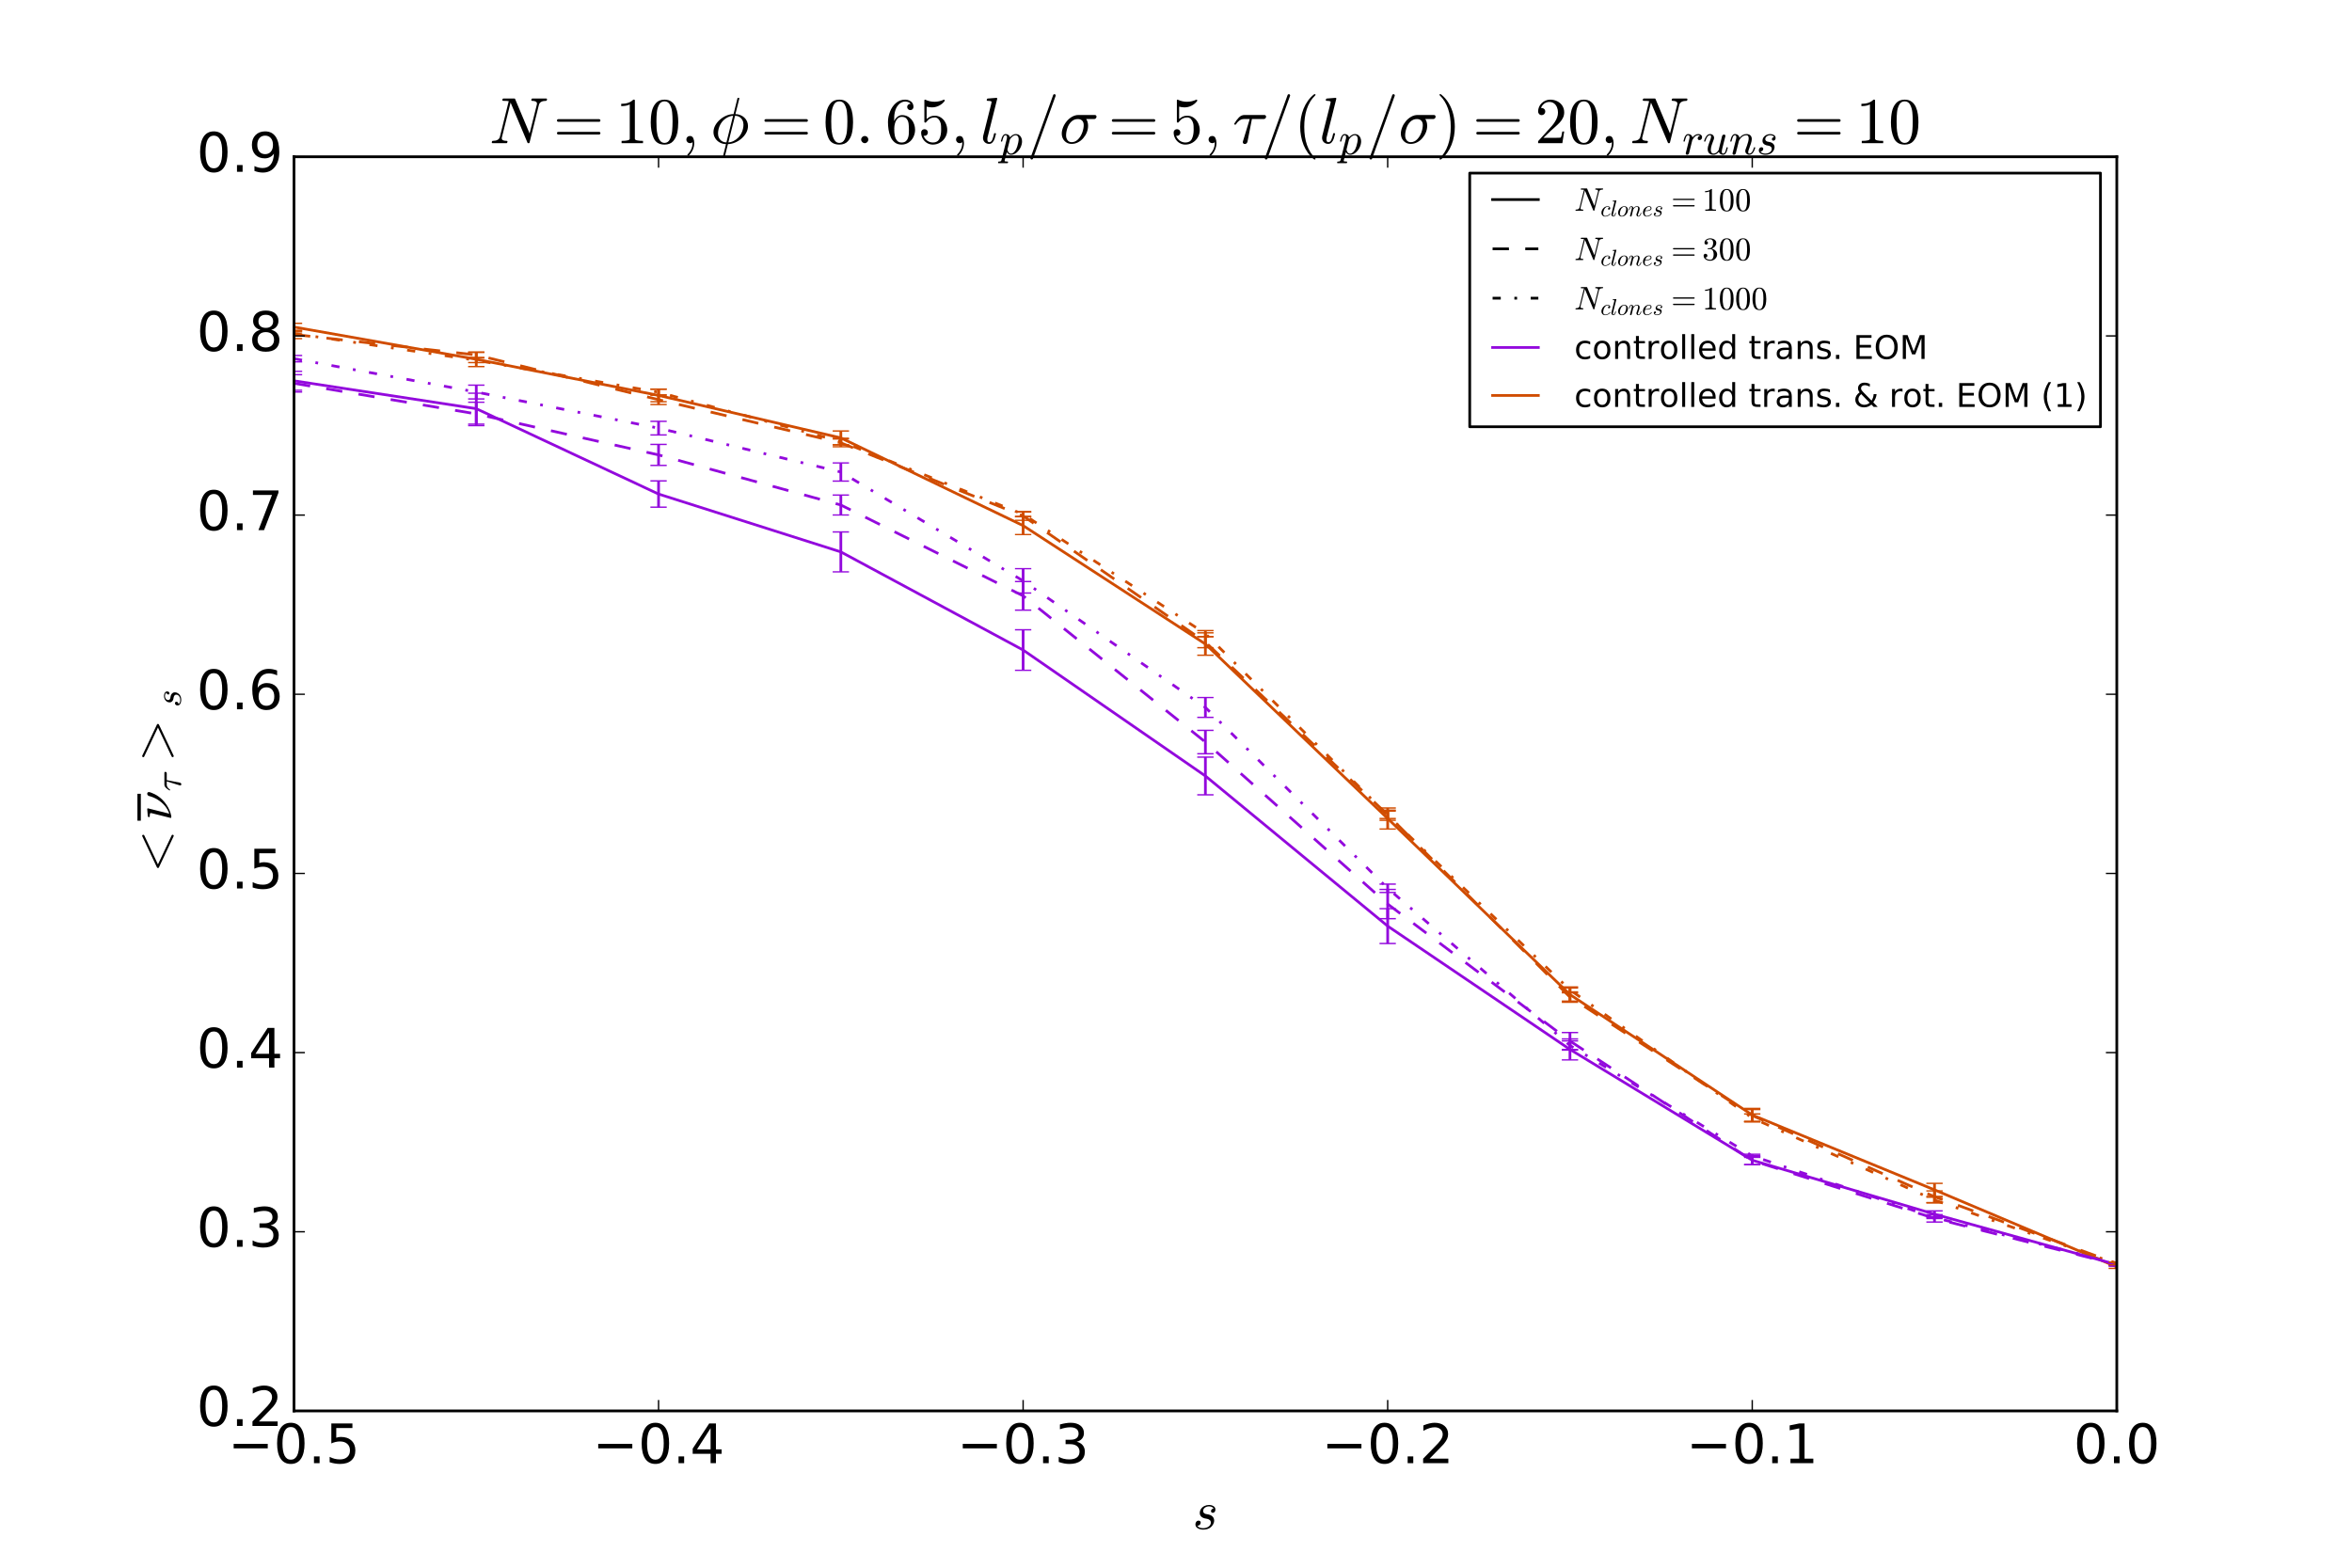 <?xml version="1.0" encoding="utf-8" standalone="no"?>
<!DOCTYPE svg PUBLIC "-//W3C//DTD SVG 1.1//EN"
  "http://www.w3.org/Graphics/SVG/1.1/DTD/svg11.dtd">
<!-- Created with matplotlib (http://matplotlib.org/) -->
<svg height="576pt" version="1.1" viewBox="0 0 864 576" width="864pt" xmlns="http://www.w3.org/2000/svg" xmlns:xlink="http://www.w3.org/1999/xlink">
 <defs>
  <style type="text/css">
*{stroke-linecap:butt;stroke-linejoin:round;stroke-miterlimit:100000;}
  </style>
 </defs>
 <g id="figure_1">
  <g id="patch_1">
   <path d="M 0 576 
L 864 576 
L 864 0 
L 0 0 
z
" style="fill:#ffffff;"/>
  </g>
  <g id="axes_1">
   <g id="patch_2">
    <path d="M 108 518.4 
L 777.6 518.4 
L 777.6 57.6 
L 108 57.6 
z
" style="fill:#ffffff;"/>
   </g>
   <g id="LineCollection_1">
    <path clip-path="url(#p24fda09d0c)" d="M 108 132.946 
L 108 130.609 
" style="fill:none;stroke:#9309dd;"/>
    <path clip-path="url(#p24fda09d0c)" d="M 174.96 146.579 
L 174.96 141.515 
" style="fill:none;stroke:#9309dd;"/>
    <path clip-path="url(#p24fda09d0c)" d="M 241.92 159.803 
L 241.92 154.803 
" style="fill:none;stroke:#9309dd;"/>
    <path clip-path="url(#p24fda09d0c)" d="M 308.88 176.766 
L 308.88 170.096 
" style="fill:none;stroke:#9309dd;"/>
    <path clip-path="url(#p24fda09d0c)" d="M 375.84 217.895 
L 375.84 208.94 
" style="fill:none;stroke:#9309dd;"/>
    <path clip-path="url(#p24fda09d0c)" d="M 442.8 263.58 
L 442.8 256.285 
" style="fill:none;stroke:#9309dd;"/>
    <path clip-path="url(#p24fda09d0c)" d="M 509.76 327.909 
L 509.76 324.837 
" style="fill:none;stroke:#9309dd;"/>
    <path clip-path="url(#p24fda09d0c)" d="M 576.72 385.825 
L 576.72 382.439 
" style="fill:none;stroke:#9309dd;"/>
    <path clip-path="url(#p24fda09d0c)" d="M 643.68 425.264 
L 643.68 424.096 
" style="fill:none;stroke:#9309dd;"/>
    <path clip-path="url(#p24fda09d0c)" d="M 710.64 447.711 
L 710.64 447.017 
" style="fill:none;stroke:#9309dd;"/>
    <path clip-path="url(#p24fda09d0c)" d="M 777.6 464.336 
L 777.6 463.986 
" style="fill:none;stroke:#9309dd;"/>
   </g>
   <g id="LineCollection_2">
    <path clip-path="url(#p24fda09d0c)" d="M 108 121.514 
L 108 118.798 
" style="fill:none;stroke:#d04c00;"/>
    <path clip-path="url(#p24fda09d0c)" d="M 174.96 134.688 
L 174.96 129.314 
" style="fill:none;stroke:#d04c00;"/>
    <path clip-path="url(#p24fda09d0c)" d="M 241.92 147.598 
L 241.92 142.969 
" style="fill:none;stroke:#d04c00;"/>
    <path clip-path="url(#p24fda09d0c)" d="M 308.88 163.445 
L 308.88 158.347 
" style="fill:none;stroke:#d04c00;"/>
    <path clip-path="url(#p24fda09d0c)" d="M 375.84 196.405 
L 375.84 189.846 
" style="fill:none;stroke:#d04c00;"/>
    <path clip-path="url(#p24fda09d0c)" d="M 442.8 240.745 
L 442.8 232.516 
" style="fill:none;stroke:#d04c00;"/>
    <path clip-path="url(#p24fda09d0c)" d="M 509.76 304.598 
L 509.76 296.872 
" style="fill:none;stroke:#d04c00;"/>
    <path clip-path="url(#p24fda09d0c)" d="M 576.72 367.824 
L 576.72 363.021 
" style="fill:none;stroke:#d04c00;"/>
    <path clip-path="url(#p24fda09d0c)" d="M 643.68 412.1 
L 643.68 407.253 
" style="fill:none;stroke:#d04c00;"/>
    <path clip-path="url(#p24fda09d0c)" d="M 710.64 439.574 
L 710.64 434.79 
" style="fill:none;stroke:#d04c00;"/>
    <path clip-path="url(#p24fda09d0c)" d="M 777.6 466.032 
L 777.6 464.949 
" style="fill:none;stroke:#d04c00;"/>
   </g>
   <g id="LineCollection_3">
    <path clip-path="url(#p24fda09d0c)" d="M 108 123.12 
L 108 121.921 
" style="fill:none;stroke:#d04c00;"/>
    <path clip-path="url(#p24fda09d0c)" d="M 174.96 133.214 
L 174.96 131.54 
" style="fill:none;stroke:#d04c00;"/>
    <path clip-path="url(#p24fda09d0c)" d="M 241.92 145.194 
L 241.92 143.021 
" style="fill:none;stroke:#d04c00;"/>
    <path clip-path="url(#p24fda09d0c)" d="M 308.88 163.428 
L 308.88 161.015 
" style="fill:none;stroke:#d04c00;"/>
    <path clip-path="url(#p24fda09d0c)" d="M 375.84 189.736 
L 375.84 188.134 
" style="fill:none;stroke:#d04c00;"/>
    <path clip-path="url(#p24fda09d0c)" d="M 442.8 233.952 
L 442.8 231.695 
" style="fill:none;stroke:#d04c00;"/>
    <path clip-path="url(#p24fda09d0c)" d="M 509.76 301.39 
L 509.76 297.672 
" style="fill:none;stroke:#d04c00;"/>
    <path clip-path="url(#p24fda09d0c)" d="M 576.72 364.784 
L 576.72 362.623 
" style="fill:none;stroke:#d04c00;"/>
    <path clip-path="url(#p24fda09d0c)" d="M 643.68 412.221 
L 643.68 409.289 
" style="fill:none;stroke:#d04c00;"/>
    <path clip-path="url(#p24fda09d0c)" d="M 710.64 441.977 
L 710.64 439.888 
" style="fill:none;stroke:#d04c00;"/>
    <path clip-path="url(#p24fda09d0c)" d="M 777.6 464.475 
L 777.6 464.183 
" style="fill:none;stroke:#d04c00;"/>
   </g>
   <g id="LineCollection_4">
    <path clip-path="url(#p24fda09d0c)" d="M 108 143.391 
L 108 136.434 
" style="fill:none;stroke:#9309dd;"/>
    <path clip-path="url(#p24fda09d0c)" d="M 174.96 155.844 
L 174.96 144.47 
" style="fill:none;stroke:#9309dd;"/>
    <path clip-path="url(#p24fda09d0c)" d="M 241.92 186.343 
L 241.92 176.699 
" style="fill:none;stroke:#9309dd;"/>
    <path clip-path="url(#p24fda09d0c)" d="M 308.88 210.112 
L 308.88 195.453 
" style="fill:none;stroke:#9309dd;"/>
    <path clip-path="url(#p24fda09d0c)" d="M 375.84 246.288 
L 375.84 231.387 
" style="fill:none;stroke:#9309dd;"/>
    <path clip-path="url(#p24fda09d0c)" d="M 442.8 292.032 
L 442.8 278.184 
" style="fill:none;stroke:#9309dd;"/>
    <path clip-path="url(#p24fda09d0c)" d="M 509.76 346.665 
L 509.76 333.863 
" style="fill:none;stroke:#9309dd;"/>
    <path clip-path="url(#p24fda09d0c)" d="M 576.72 389.432 
L 576.72 381.729 
" style="fill:none;stroke:#9309dd;"/>
    <path clip-path="url(#p24fda09d0c)" d="M 643.68 427.937 
L 643.68 424.645 
" style="fill:none;stroke:#9309dd;"/>
    <path clip-path="url(#p24fda09d0c)" d="M 710.64 447.321 
L 710.64 444.901 
" style="fill:none;stroke:#9309dd;"/>
    <path clip-path="url(#p24fda09d0c)" d="M 777.6 465.226 
L 777.6 464.118 
" style="fill:none;stroke:#9309dd;"/>
   </g>
   <g id="LineCollection_5">
    <path clip-path="url(#p24fda09d0c)" d="M 108 144.017 
L 108 137.661 
" style="fill:none;stroke:#9309dd;"/>
    <path clip-path="url(#p24fda09d0c)" d="M 174.96 156.375 
L 174.96 147.792 
" style="fill:none;stroke:#9309dd;"/>
    <path clip-path="url(#p24fda09d0c)" d="M 241.92 171.01 
L 241.92 163.281 
" style="fill:none;stroke:#9309dd;"/>
    <path clip-path="url(#p24fda09d0c)" d="M 308.88 189.217 
L 308.88 181.892 
" style="fill:none;stroke:#9309dd;"/>
    <path clip-path="url(#p24fda09d0c)" d="M 375.84 224.179 
L 375.84 213.667 
" style="fill:none;stroke:#9309dd;"/>
    <path clip-path="url(#p24fda09d0c)" d="M 442.8 276.947 
L 442.8 268.349 
" style="fill:none;stroke:#9309dd;"/>
    <path clip-path="url(#p24fda09d0c)" d="M 509.76 337.538 
L 509.76 326.803 
" style="fill:none;stroke:#9309dd;"/>
    <path clip-path="url(#p24fda09d0c)" d="M 576.72 385.601 
L 576.72 379.381 
" style="fill:none;stroke:#9309dd;"/>
    <path clip-path="url(#p24fda09d0c)" d="M 643.68 427.873 
L 643.68 424.947 
" style="fill:none;stroke:#9309dd;"/>
    <path clip-path="url(#p24fda09d0c)" d="M 710.64 449.006 
L 710.64 446.291 
" style="fill:none;stroke:#9309dd;"/>
    <path clip-path="url(#p24fda09d0c)" d="M 777.6 464.963 
L 777.6 464.299 
" style="fill:none;stroke:#9309dd;"/>
   </g>
   <g id="LineCollection_6">
    <path clip-path="url(#p24fda09d0c)" d="M 108 124.419 
L 108 121.348 
" style="fill:none;stroke:#d04c00;"/>
    <path clip-path="url(#p24fda09d0c)" d="M 174.96 131.328 
L 174.96 129.497 
" style="fill:none;stroke:#d04c00;"/>
    <path clip-path="url(#p24fda09d0c)" d="M 241.92 148.634 
L 241.92 145.073 
" style="fill:none;stroke:#d04c00;"/>
    <path clip-path="url(#p24fda09d0c)" d="M 308.88 164.149 
L 308.88 161.275 
" style="fill:none;stroke:#d04c00;"/>
    <path clip-path="url(#p24fda09d0c)" d="M 375.84 191.178 
L 375.84 187.963 
" style="fill:none;stroke:#d04c00;"/>
    <path clip-path="url(#p24fda09d0c)" d="M 442.8 237.973 
L 442.8 233.898 
" style="fill:none;stroke:#d04c00;"/>
    <path clip-path="url(#p24fda09d0c)" d="M 509.76 300.744 
L 509.76 298.029 
" style="fill:none;stroke:#d04c00;"/>
    <path clip-path="url(#p24fda09d0c)" d="M 576.72 368.261 
L 576.72 364.436 
" style="fill:none;stroke:#d04c00;"/>
    <path clip-path="url(#p24fda09d0c)" d="M 643.68 412.024 
L 643.68 407.682 
" style="fill:none;stroke:#d04c00;"/>
    <path clip-path="url(#p24fda09d0c)" d="M 710.64 441.848 
L 710.64 437.566 
" style="fill:none;stroke:#d04c00;"/>
    <path clip-path="url(#p24fda09d0c)" d="M 777.6 464.725 
L 777.6 463.698 
" style="fill:none;stroke:#d04c00;"/>
   </g>
   <g id="line2d_1">
    <defs>
     <path d="M 3 0 
L -3 -0 
" id="m5a21a8438e" style="stroke:#9309dd;stroke-width:0.5;"/>
    </defs>
    <g clip-path="url(#p24fda09d0c)">
     <use style="fill:#9309dd;stroke:#9309dd;stroke-width:0.5;" x="108.0" xlink:href="#m5a21a8438e" y="132.946"/>
     <use style="fill:#9309dd;stroke:#9309dd;stroke-width:0.5;" x="174.96" xlink:href="#m5a21a8438e" y="146.579"/>
     <use style="fill:#9309dd;stroke:#9309dd;stroke-width:0.5;" x="241.92" xlink:href="#m5a21a8438e" y="159.803"/>
     <use style="fill:#9309dd;stroke:#9309dd;stroke-width:0.5;" x="308.88" xlink:href="#m5a21a8438e" y="176.766"/>
     <use style="fill:#9309dd;stroke:#9309dd;stroke-width:0.5;" x="375.84" xlink:href="#m5a21a8438e" y="217.895"/>
     <use style="fill:#9309dd;stroke:#9309dd;stroke-width:0.5;" x="442.8" xlink:href="#m5a21a8438e" y="263.58"/>
     <use style="fill:#9309dd;stroke:#9309dd;stroke-width:0.5;" x="509.76" xlink:href="#m5a21a8438e" y="327.909"/>
     <use style="fill:#9309dd;stroke:#9309dd;stroke-width:0.5;" x="576.72" xlink:href="#m5a21a8438e" y="385.825"/>
     <use style="fill:#9309dd;stroke:#9309dd;stroke-width:0.5;" x="643.68" xlink:href="#m5a21a8438e" y="425.264"/>
     <use style="fill:#9309dd;stroke:#9309dd;stroke-width:0.5;" x="710.64" xlink:href="#m5a21a8438e" y="447.711"/>
     <use style="fill:#9309dd;stroke:#9309dd;stroke-width:0.5;" x="777.6" xlink:href="#m5a21a8438e" y="464.336"/>
    </g>
   </g>
   <g id="line2d_2">
    <g clip-path="url(#p24fda09d0c)">
     <use style="fill:#9309dd;stroke:#9309dd;stroke-width:0.5;" x="108.0" xlink:href="#m5a21a8438e" y="130.609"/>
     <use style="fill:#9309dd;stroke:#9309dd;stroke-width:0.5;" x="174.96" xlink:href="#m5a21a8438e" y="141.515"/>
     <use style="fill:#9309dd;stroke:#9309dd;stroke-width:0.5;" x="241.92" xlink:href="#m5a21a8438e" y="154.803"/>
     <use style="fill:#9309dd;stroke:#9309dd;stroke-width:0.5;" x="308.88" xlink:href="#m5a21a8438e" y="170.096"/>
     <use style="fill:#9309dd;stroke:#9309dd;stroke-width:0.5;" x="375.84" xlink:href="#m5a21a8438e" y="208.94"/>
     <use style="fill:#9309dd;stroke:#9309dd;stroke-width:0.5;" x="442.8" xlink:href="#m5a21a8438e" y="256.285"/>
     <use style="fill:#9309dd;stroke:#9309dd;stroke-width:0.5;" x="509.76" xlink:href="#m5a21a8438e" y="324.837"/>
     <use style="fill:#9309dd;stroke:#9309dd;stroke-width:0.5;" x="576.72" xlink:href="#m5a21a8438e" y="382.439"/>
     <use style="fill:#9309dd;stroke:#9309dd;stroke-width:0.5;" x="643.68" xlink:href="#m5a21a8438e" y="424.096"/>
     <use style="fill:#9309dd;stroke:#9309dd;stroke-width:0.5;" x="710.64" xlink:href="#m5a21a8438e" y="447.017"/>
     <use style="fill:#9309dd;stroke:#9309dd;stroke-width:0.5;" x="777.6" xlink:href="#m5a21a8438e" y="463.986"/>
    </g>
   </g>
   <g id="line2d_3">
    <path clip-path="url(#p24fda09d0c)" d="M 108 131.777 
L 174.96 144.047 
L 241.92 157.303 
L 308.88 173.431 
L 375.84 213.418 
L 442.8 259.932 
L 509.76 326.373 
L 576.72 384.132 
L 643.68 424.68 
L 710.64 447.364 
L 777.6 464.161 
" style="fill:none;stroke:#9309dd;stroke-dasharray:3,5,1,5;stroke-dashoffset:0.0;"/>
   </g>
   <g id="line2d_4">
    <defs>
     <path d="M 3 0 
L -3 -0 
" id="mdb79d78584" style="stroke:#d04c00;stroke-width:0.5;"/>
    </defs>
    <g clip-path="url(#p24fda09d0c)">
     <use style="fill:#d04c00;stroke:#d04c00;stroke-width:0.5;" x="108.0" xlink:href="#mdb79d78584" y="121.514"/>
     <use style="fill:#d04c00;stroke:#d04c00;stroke-width:0.5;" x="174.96" xlink:href="#mdb79d78584" y="134.688"/>
     <use style="fill:#d04c00;stroke:#d04c00;stroke-width:0.5;" x="241.92" xlink:href="#mdb79d78584" y="147.598"/>
     <use style="fill:#d04c00;stroke:#d04c00;stroke-width:0.5;" x="308.88" xlink:href="#mdb79d78584" y="163.445"/>
     <use style="fill:#d04c00;stroke:#d04c00;stroke-width:0.5;" x="375.84" xlink:href="#mdb79d78584" y="196.405"/>
     <use style="fill:#d04c00;stroke:#d04c00;stroke-width:0.5;" x="442.8" xlink:href="#mdb79d78584" y="240.745"/>
     <use style="fill:#d04c00;stroke:#d04c00;stroke-width:0.5;" x="509.76" xlink:href="#mdb79d78584" y="304.598"/>
     <use style="fill:#d04c00;stroke:#d04c00;stroke-width:0.5;" x="576.72" xlink:href="#mdb79d78584" y="367.824"/>
     <use style="fill:#d04c00;stroke:#d04c00;stroke-width:0.5;" x="643.68" xlink:href="#mdb79d78584" y="412.1"/>
     <use style="fill:#d04c00;stroke:#d04c00;stroke-width:0.5;" x="710.64" xlink:href="#mdb79d78584" y="439.574"/>
     <use style="fill:#d04c00;stroke:#d04c00;stroke-width:0.5;" x="777.6" xlink:href="#mdb79d78584" y="466.032"/>
    </g>
   </g>
   <g id="line2d_5">
    <g clip-path="url(#p24fda09d0c)">
     <use style="fill:#d04c00;stroke:#d04c00;stroke-width:0.5;" x="108.0" xlink:href="#mdb79d78584" y="118.798"/>
     <use style="fill:#d04c00;stroke:#d04c00;stroke-width:0.5;" x="174.96" xlink:href="#mdb79d78584" y="129.314"/>
     <use style="fill:#d04c00;stroke:#d04c00;stroke-width:0.5;" x="241.92" xlink:href="#mdb79d78584" y="142.969"/>
     <use style="fill:#d04c00;stroke:#d04c00;stroke-width:0.5;" x="308.88" xlink:href="#mdb79d78584" y="158.347"/>
     <use style="fill:#d04c00;stroke:#d04c00;stroke-width:0.5;" x="375.84" xlink:href="#mdb79d78584" y="189.846"/>
     <use style="fill:#d04c00;stroke:#d04c00;stroke-width:0.5;" x="442.8" xlink:href="#mdb79d78584" y="232.516"/>
     <use style="fill:#d04c00;stroke:#d04c00;stroke-width:0.5;" x="509.76" xlink:href="#mdb79d78584" y="296.872"/>
     <use style="fill:#d04c00;stroke:#d04c00;stroke-width:0.5;" x="576.72" xlink:href="#mdb79d78584" y="363.021"/>
     <use style="fill:#d04c00;stroke:#d04c00;stroke-width:0.5;" x="643.68" xlink:href="#mdb79d78584" y="407.253"/>
     <use style="fill:#d04c00;stroke:#d04c00;stroke-width:0.5;" x="710.64" xlink:href="#mdb79d78584" y="434.79"/>
     <use style="fill:#d04c00;stroke:#d04c00;stroke-width:0.5;" x="777.6" xlink:href="#mdb79d78584" y="464.949"/>
    </g>
   </g>
   <g id="line2d_6">
    <path clip-path="url(#p24fda09d0c)" d="M 108 120.156 
L 174.96 132.001 
L 241.92 145.284 
L 308.88 160.896 
L 375.84 193.126 
L 442.8 236.63 
L 509.76 300.735 
L 576.72 365.423 
L 643.68 409.677 
L 710.64 437.182 
L 777.6 465.49 
" style="fill:none;stroke:#d04c00;stroke-linecap:square;"/>
   </g>
   <g id="line2d_7">
    <g clip-path="url(#p24fda09d0c)">
     <use style="fill:#d04c00;stroke:#d04c00;stroke-width:0.5;" x="108.0" xlink:href="#mdb79d78584" y="123.12"/>
     <use style="fill:#d04c00;stroke:#d04c00;stroke-width:0.5;" x="174.96" xlink:href="#mdb79d78584" y="133.214"/>
     <use style="fill:#d04c00;stroke:#d04c00;stroke-width:0.5;" x="241.92" xlink:href="#mdb79d78584" y="145.194"/>
     <use style="fill:#d04c00;stroke:#d04c00;stroke-width:0.5;" x="308.88" xlink:href="#mdb79d78584" y="163.428"/>
     <use style="fill:#d04c00;stroke:#d04c00;stroke-width:0.5;" x="375.84" xlink:href="#mdb79d78584" y="189.736"/>
     <use style="fill:#d04c00;stroke:#d04c00;stroke-width:0.5;" x="442.8" xlink:href="#mdb79d78584" y="233.952"/>
     <use style="fill:#d04c00;stroke:#d04c00;stroke-width:0.5;" x="509.76" xlink:href="#mdb79d78584" y="301.39"/>
     <use style="fill:#d04c00;stroke:#d04c00;stroke-width:0.5;" x="576.72" xlink:href="#mdb79d78584" y="364.784"/>
     <use style="fill:#d04c00;stroke:#d04c00;stroke-width:0.5;" x="643.68" xlink:href="#mdb79d78584" y="412.221"/>
     <use style="fill:#d04c00;stroke:#d04c00;stroke-width:0.5;" x="710.64" xlink:href="#mdb79d78584" y="441.977"/>
     <use style="fill:#d04c00;stroke:#d04c00;stroke-width:0.5;" x="777.6" xlink:href="#mdb79d78584" y="464.475"/>
    </g>
   </g>
   <g id="line2d_8">
    <g clip-path="url(#p24fda09d0c)">
     <use style="fill:#d04c00;stroke:#d04c00;stroke-width:0.5;" x="108.0" xlink:href="#mdb79d78584" y="121.921"/>
     <use style="fill:#d04c00;stroke:#d04c00;stroke-width:0.5;" x="174.96" xlink:href="#mdb79d78584" y="131.54"/>
     <use style="fill:#d04c00;stroke:#d04c00;stroke-width:0.5;" x="241.92" xlink:href="#mdb79d78584" y="143.021"/>
     <use style="fill:#d04c00;stroke:#d04c00;stroke-width:0.5;" x="308.88" xlink:href="#mdb79d78584" y="161.015"/>
     <use style="fill:#d04c00;stroke:#d04c00;stroke-width:0.5;" x="375.84" xlink:href="#mdb79d78584" y="188.134"/>
     <use style="fill:#d04c00;stroke:#d04c00;stroke-width:0.5;" x="442.8" xlink:href="#mdb79d78584" y="231.695"/>
     <use style="fill:#d04c00;stroke:#d04c00;stroke-width:0.5;" x="509.76" xlink:href="#mdb79d78584" y="297.672"/>
     <use style="fill:#d04c00;stroke:#d04c00;stroke-width:0.5;" x="576.72" xlink:href="#mdb79d78584" y="362.623"/>
     <use style="fill:#d04c00;stroke:#d04c00;stroke-width:0.5;" x="643.68" xlink:href="#mdb79d78584" y="409.289"/>
     <use style="fill:#d04c00;stroke:#d04c00;stroke-width:0.5;" x="710.64" xlink:href="#mdb79d78584" y="439.888"/>
     <use style="fill:#d04c00;stroke:#d04c00;stroke-width:0.5;" x="777.6" xlink:href="#mdb79d78584" y="464.183"/>
    </g>
   </g>
   <g id="line2d_9">
    <path clip-path="url(#p24fda09d0c)" d="M 108 122.52 
L 174.96 132.377 
L 241.92 144.107 
L 308.88 162.221 
L 375.84 188.935 
L 442.8 232.823 
L 509.76 299.531 
L 576.72 363.703 
L 643.68 410.755 
L 710.64 440.933 
L 777.6 464.329 
" style="fill:none;stroke:#d04c00;stroke-dasharray:3,5,1,5;stroke-dashoffset:0.0;"/>
   </g>
   <g id="line2d_10">
    <g clip-path="url(#p24fda09d0c)">
     <use style="fill:#9309dd;stroke:#9309dd;stroke-width:0.5;" x="108.0" xlink:href="#m5a21a8438e" y="143.391"/>
     <use style="fill:#9309dd;stroke:#9309dd;stroke-width:0.5;" x="174.96" xlink:href="#m5a21a8438e" y="155.844"/>
     <use style="fill:#9309dd;stroke:#9309dd;stroke-width:0.5;" x="241.92" xlink:href="#m5a21a8438e" y="186.343"/>
     <use style="fill:#9309dd;stroke:#9309dd;stroke-width:0.5;" x="308.88" xlink:href="#m5a21a8438e" y="210.112"/>
     <use style="fill:#9309dd;stroke:#9309dd;stroke-width:0.5;" x="375.84" xlink:href="#m5a21a8438e" y="246.288"/>
     <use style="fill:#9309dd;stroke:#9309dd;stroke-width:0.5;" x="442.8" xlink:href="#m5a21a8438e" y="292.032"/>
     <use style="fill:#9309dd;stroke:#9309dd;stroke-width:0.5;" x="509.76" xlink:href="#m5a21a8438e" y="346.665"/>
     <use style="fill:#9309dd;stroke:#9309dd;stroke-width:0.5;" x="576.72" xlink:href="#m5a21a8438e" y="389.432"/>
     <use style="fill:#9309dd;stroke:#9309dd;stroke-width:0.5;" x="643.68" xlink:href="#m5a21a8438e" y="427.937"/>
     <use style="fill:#9309dd;stroke:#9309dd;stroke-width:0.5;" x="710.64" xlink:href="#m5a21a8438e" y="447.321"/>
     <use style="fill:#9309dd;stroke:#9309dd;stroke-width:0.5;" x="777.6" xlink:href="#m5a21a8438e" y="465.226"/>
    </g>
   </g>
   <g id="line2d_11">
    <g clip-path="url(#p24fda09d0c)">
     <use style="fill:#9309dd;stroke:#9309dd;stroke-width:0.5;" x="108.0" xlink:href="#m5a21a8438e" y="136.434"/>
     <use style="fill:#9309dd;stroke:#9309dd;stroke-width:0.5;" x="174.96" xlink:href="#m5a21a8438e" y="144.47"/>
     <use style="fill:#9309dd;stroke:#9309dd;stroke-width:0.5;" x="241.92" xlink:href="#m5a21a8438e" y="176.699"/>
     <use style="fill:#9309dd;stroke:#9309dd;stroke-width:0.5;" x="308.88" xlink:href="#m5a21a8438e" y="195.453"/>
     <use style="fill:#9309dd;stroke:#9309dd;stroke-width:0.5;" x="375.84" xlink:href="#m5a21a8438e" y="231.387"/>
     <use style="fill:#9309dd;stroke:#9309dd;stroke-width:0.5;" x="442.8" xlink:href="#m5a21a8438e" y="278.184"/>
     <use style="fill:#9309dd;stroke:#9309dd;stroke-width:0.5;" x="509.76" xlink:href="#m5a21a8438e" y="333.863"/>
     <use style="fill:#9309dd;stroke:#9309dd;stroke-width:0.5;" x="576.72" xlink:href="#m5a21a8438e" y="381.729"/>
     <use style="fill:#9309dd;stroke:#9309dd;stroke-width:0.5;" x="643.68" xlink:href="#m5a21a8438e" y="424.645"/>
     <use style="fill:#9309dd;stroke:#9309dd;stroke-width:0.5;" x="710.64" xlink:href="#m5a21a8438e" y="444.901"/>
     <use style="fill:#9309dd;stroke:#9309dd;stroke-width:0.5;" x="777.6" xlink:href="#m5a21a8438e" y="464.118"/>
    </g>
   </g>
   <g id="line2d_12">
    <path clip-path="url(#p24fda09d0c)" d="M 108 139.913 
L 174.96 150.157 
L 241.92 181.521 
L 308.88 202.783 
L 375.84 238.837 
L 442.8 285.108 
L 509.76 340.264 
L 576.72 385.58 
L 643.68 426.291 
L 710.64 446.111 
L 777.6 464.672 
" style="fill:none;stroke:#9309dd;stroke-linecap:square;"/>
   </g>
   <g id="line2d_13">
    <g clip-path="url(#p24fda09d0c)">
     <use style="fill:#9309dd;stroke:#9309dd;stroke-width:0.5;" x="108.0" xlink:href="#m5a21a8438e" y="144.017"/>
     <use style="fill:#9309dd;stroke:#9309dd;stroke-width:0.5;" x="174.96" xlink:href="#m5a21a8438e" y="156.375"/>
     <use style="fill:#9309dd;stroke:#9309dd;stroke-width:0.5;" x="241.92" xlink:href="#m5a21a8438e" y="171.01"/>
     <use style="fill:#9309dd;stroke:#9309dd;stroke-width:0.5;" x="308.88" xlink:href="#m5a21a8438e" y="189.217"/>
     <use style="fill:#9309dd;stroke:#9309dd;stroke-width:0.5;" x="375.84" xlink:href="#m5a21a8438e" y="224.179"/>
     <use style="fill:#9309dd;stroke:#9309dd;stroke-width:0.5;" x="442.8" xlink:href="#m5a21a8438e" y="276.947"/>
     <use style="fill:#9309dd;stroke:#9309dd;stroke-width:0.5;" x="509.76" xlink:href="#m5a21a8438e" y="337.538"/>
     <use style="fill:#9309dd;stroke:#9309dd;stroke-width:0.5;" x="576.72" xlink:href="#m5a21a8438e" y="385.601"/>
     <use style="fill:#9309dd;stroke:#9309dd;stroke-width:0.5;" x="643.68" xlink:href="#m5a21a8438e" y="427.873"/>
     <use style="fill:#9309dd;stroke:#9309dd;stroke-width:0.5;" x="710.64" xlink:href="#m5a21a8438e" y="449.006"/>
     <use style="fill:#9309dd;stroke:#9309dd;stroke-width:0.5;" x="777.6" xlink:href="#m5a21a8438e" y="464.963"/>
    </g>
   </g>
   <g id="line2d_14">
    <g clip-path="url(#p24fda09d0c)">
     <use style="fill:#9309dd;stroke:#9309dd;stroke-width:0.5;" x="108.0" xlink:href="#m5a21a8438e" y="137.661"/>
     <use style="fill:#9309dd;stroke:#9309dd;stroke-width:0.5;" x="174.96" xlink:href="#m5a21a8438e" y="147.792"/>
     <use style="fill:#9309dd;stroke:#9309dd;stroke-width:0.5;" x="241.92" xlink:href="#m5a21a8438e" y="163.281"/>
     <use style="fill:#9309dd;stroke:#9309dd;stroke-width:0.5;" x="308.88" xlink:href="#m5a21a8438e" y="181.892"/>
     <use style="fill:#9309dd;stroke:#9309dd;stroke-width:0.5;" x="375.84" xlink:href="#m5a21a8438e" y="213.667"/>
     <use style="fill:#9309dd;stroke:#9309dd;stroke-width:0.5;" x="442.8" xlink:href="#m5a21a8438e" y="268.349"/>
     <use style="fill:#9309dd;stroke:#9309dd;stroke-width:0.5;" x="509.76" xlink:href="#m5a21a8438e" y="326.803"/>
     <use style="fill:#9309dd;stroke:#9309dd;stroke-width:0.5;" x="576.72" xlink:href="#m5a21a8438e" y="379.381"/>
     <use style="fill:#9309dd;stroke:#9309dd;stroke-width:0.5;" x="643.68" xlink:href="#m5a21a8438e" y="424.947"/>
     <use style="fill:#9309dd;stroke:#9309dd;stroke-width:0.5;" x="710.64" xlink:href="#m5a21a8438e" y="446.291"/>
     <use style="fill:#9309dd;stroke:#9309dd;stroke-width:0.5;" x="777.6" xlink:href="#m5a21a8438e" y="464.299"/>
    </g>
   </g>
   <g id="line2d_15">
    <path clip-path="url(#p24fda09d0c)" d="M 108 140.839 
L 174.96 152.083 
L 241.92 167.146 
L 308.88 185.554 
L 375.84 218.923 
L 442.8 272.648 
L 509.76 332.171 
L 576.72 382.491 
L 643.68 426.41 
L 710.64 447.649 
L 777.6 464.631 
" style="fill:none;stroke:#9309dd;stroke-dasharray:6,6;stroke-dashoffset:0.0;"/>
   </g>
   <g id="line2d_16">
    <g clip-path="url(#p24fda09d0c)">
     <use style="fill:#d04c00;stroke:#d04c00;stroke-width:0.5;" x="108.0" xlink:href="#mdb79d78584" y="124.419"/>
     <use style="fill:#d04c00;stroke:#d04c00;stroke-width:0.5;" x="174.96" xlink:href="#mdb79d78584" y="131.328"/>
     <use style="fill:#d04c00;stroke:#d04c00;stroke-width:0.5;" x="241.92" xlink:href="#mdb79d78584" y="148.634"/>
     <use style="fill:#d04c00;stroke:#d04c00;stroke-width:0.5;" x="308.88" xlink:href="#mdb79d78584" y="164.149"/>
     <use style="fill:#d04c00;stroke:#d04c00;stroke-width:0.5;" x="375.84" xlink:href="#mdb79d78584" y="191.178"/>
     <use style="fill:#d04c00;stroke:#d04c00;stroke-width:0.5;" x="442.8" xlink:href="#mdb79d78584" y="237.973"/>
     <use style="fill:#d04c00;stroke:#d04c00;stroke-width:0.5;" x="509.76" xlink:href="#mdb79d78584" y="300.744"/>
     <use style="fill:#d04c00;stroke:#d04c00;stroke-width:0.5;" x="576.72" xlink:href="#mdb79d78584" y="368.261"/>
     <use style="fill:#d04c00;stroke:#d04c00;stroke-width:0.5;" x="643.68" xlink:href="#mdb79d78584" y="412.024"/>
     <use style="fill:#d04c00;stroke:#d04c00;stroke-width:0.5;" x="710.64" xlink:href="#mdb79d78584" y="441.848"/>
     <use style="fill:#d04c00;stroke:#d04c00;stroke-width:0.5;" x="777.6" xlink:href="#mdb79d78584" y="464.725"/>
    </g>
   </g>
   <g id="line2d_17">
    <g clip-path="url(#p24fda09d0c)">
     <use style="fill:#d04c00;stroke:#d04c00;stroke-width:0.5;" x="108.0" xlink:href="#mdb79d78584" y="121.348"/>
     <use style="fill:#d04c00;stroke:#d04c00;stroke-width:0.5;" x="174.96" xlink:href="#mdb79d78584" y="129.497"/>
     <use style="fill:#d04c00;stroke:#d04c00;stroke-width:0.5;" x="241.92" xlink:href="#mdb79d78584" y="145.073"/>
     <use style="fill:#d04c00;stroke:#d04c00;stroke-width:0.5;" x="308.88" xlink:href="#mdb79d78584" y="161.275"/>
     <use style="fill:#d04c00;stroke:#d04c00;stroke-width:0.5;" x="375.84" xlink:href="#mdb79d78584" y="187.963"/>
     <use style="fill:#d04c00;stroke:#d04c00;stroke-width:0.5;" x="442.8" xlink:href="#mdb79d78584" y="233.898"/>
     <use style="fill:#d04c00;stroke:#d04c00;stroke-width:0.5;" x="509.76" xlink:href="#mdb79d78584" y="298.029"/>
     <use style="fill:#d04c00;stroke:#d04c00;stroke-width:0.5;" x="576.72" xlink:href="#mdb79d78584" y="364.436"/>
     <use style="fill:#d04c00;stroke:#d04c00;stroke-width:0.5;" x="643.68" xlink:href="#mdb79d78584" y="407.682"/>
     <use style="fill:#d04c00;stroke:#d04c00;stroke-width:0.5;" x="710.64" xlink:href="#mdb79d78584" y="437.566"/>
     <use style="fill:#d04c00;stroke:#d04c00;stroke-width:0.5;" x="777.6" xlink:href="#mdb79d78584" y="463.698"/>
    </g>
   </g>
   <g id="line2d_18">
    <path clip-path="url(#p24fda09d0c)" d="M 108 122.884 
L 174.96 130.413 
L 241.92 146.853 
L 308.88 162.712 
L 375.84 189.571 
L 442.8 235.935 
L 509.76 299.386 
L 576.72 366.349 
L 643.68 409.853 
L 710.64 439.707 
L 777.6 464.211 
" style="fill:none;stroke:#d04c00;stroke-dasharray:6,6;stroke-dashoffset:0.0;"/>
   </g>
   <g id="patch_3">
    <path d="M 108 518.4 
L 777.6 518.4 
" style="fill:none;stroke:#000000;stroke-linecap:square;stroke-linejoin:miter;"/>
   </g>
   <g id="patch_4">
    <path d="M 108 518.4 
L 108 57.6 
" style="fill:none;stroke:#000000;stroke-linecap:square;stroke-linejoin:miter;"/>
   </g>
   <g id="patch_5">
    <path d="M 777.6 518.4 
L 777.6 57.6 
" style="fill:none;stroke:#000000;stroke-linecap:square;stroke-linejoin:miter;"/>
   </g>
   <g id="patch_6">
    <path d="M 108 57.6 
L 777.6 57.6 
" style="fill:none;stroke:#000000;stroke-linecap:square;stroke-linejoin:miter;"/>
   </g>
   <g id="matplotlib.axis_1">
    <g id="xtick_1">
     <g id="line2d_19">
      <defs>
       <path d="M 0 0 
L 0 -4 
" id="m7b28c860a4" style="stroke:#000000;stroke-width:0.5;"/>
      </defs>
      <g>
       <use style="stroke:#000000;stroke-width:0.5;" x="108.0" xlink:href="#m7b28c860a4" y="518.4"/>
      </g>
     </g>
     <g id="line2d_20">
      <defs>
       <path d="M 0 0 
L 0 4 
" id="mce576466b1" style="stroke:#000000;stroke-width:0.5;"/>
      </defs>
      <g>
       <use style="stroke:#000000;stroke-width:0.5;" x="108.0" xlink:href="#mce576466b1" y="57.6"/>
      </g>
     </g>
     <g id="text_1">
      <!-- −0.5 -->
      <defs>
       <path d="M 10.797 72.906 
L 49.516 72.906 
L 49.516 64.594 
L 19.828 64.594 
L 19.828 46.734 
Q 21.969 47.469 24.109 47.828 
Q 26.266 48.188 28.422 48.188 
Q 40.625 48.188 47.75 41.5 
Q 54.891 34.812 54.891 23.391 
Q 54.891 11.625 47.562 5.094 
Q 40.234 -1.422 26.906 -1.422 
Q 22.312 -1.422 17.547 -0.641 
Q 12.797 0.141 7.719 1.703 
L 7.719 11.625 
Q 12.109 9.234 16.797 8.062 
Q 21.484 6.891 26.703 6.891 
Q 35.156 6.891 40.078 11.328 
Q 45.016 15.766 45.016 23.391 
Q 45.016 31 40.078 35.438 
Q 35.156 39.891 26.703 39.891 
Q 22.75 39.891 18.812 39.016 
Q 14.891 38.141 10.797 36.281 
z
" id="BitstreamVeraSans-Roman-35"/>
       <path d="M 10.594 35.5 
L 73.188 35.5 
L 73.188 27.203 
L 10.594 27.203 
z
" id="BitstreamVeraSans-Roman-2212"/>
       <path d="M 31.781 66.406 
Q 24.172 66.406 20.328 58.906 
Q 16.5 51.422 16.5 36.375 
Q 16.5 21.391 20.328 13.891 
Q 24.172 6.391 31.781 6.391 
Q 39.453 6.391 43.281 13.891 
Q 47.125 21.391 47.125 36.375 
Q 47.125 51.422 43.281 58.906 
Q 39.453 66.406 31.781 66.406 
M 31.781 74.219 
Q 44.047 74.219 50.516 64.516 
Q 56.984 54.828 56.984 36.375 
Q 56.984 17.969 50.516 8.266 
Q 44.047 -1.422 31.781 -1.422 
Q 19.531 -1.422 13.062 8.266 
Q 6.594 17.969 6.594 36.375 
Q 6.594 54.828 13.062 64.516 
Q 19.531 74.219 31.781 74.219 
" id="BitstreamVeraSans-Roman-30"/>
       <path d="M 10.688 12.406 
L 21 12.406 
L 21 0 
L 10.688 0 
z
" id="BitstreamVeraSans-Roman-2e"/>
      </defs>
      <g transform="translate(83.717 537.597)scale(0.2 -0.2)">
       <use xlink:href="#BitstreamVeraSans-Roman-2212"/>
       <use x="83.789" xlink:href="#BitstreamVeraSans-Roman-30"/>
       <use x="147.412" xlink:href="#BitstreamVeraSans-Roman-2e"/>
       <use x="179.199" xlink:href="#BitstreamVeraSans-Roman-35"/>
      </g>
     </g>
    </g>
    <g id="xtick_2">
     <g id="line2d_21">
      <g>
       <use style="stroke:#000000;stroke-width:0.5;" x="241.92" xlink:href="#m7b28c860a4" y="518.4"/>
      </g>
     </g>
     <g id="line2d_22">
      <g>
       <use style="stroke:#000000;stroke-width:0.5;" x="241.92" xlink:href="#mce576466b1" y="57.6"/>
      </g>
     </g>
     <g id="text_2">
      <!-- −0.4 -->
      <defs>
       <path d="M 37.797 64.312 
L 12.891 25.391 
L 37.797 25.391 
z
M 35.203 72.906 
L 47.609 72.906 
L 47.609 25.391 
L 58.016 25.391 
L 58.016 17.188 
L 47.609 17.188 
L 47.609 0 
L 37.797 0 
L 37.797 17.188 
L 4.891 17.188 
L 4.891 26.703 
z
" id="BitstreamVeraSans-Roman-34"/>
      </defs>
      <g transform="translate(217.637 537.597)scale(0.2 -0.2)">
       <use xlink:href="#BitstreamVeraSans-Roman-2212"/>
       <use x="83.789" xlink:href="#BitstreamVeraSans-Roman-30"/>
       <use x="147.412" xlink:href="#BitstreamVeraSans-Roman-2e"/>
       <use x="179.199" xlink:href="#BitstreamVeraSans-Roman-34"/>
      </g>
     </g>
    </g>
    <g id="xtick_3">
     <g id="line2d_23">
      <g>
       <use style="stroke:#000000;stroke-width:0.5;" x="375.84" xlink:href="#m7b28c860a4" y="518.4"/>
      </g>
     </g>
     <g id="line2d_24">
      <g>
       <use style="stroke:#000000;stroke-width:0.5;" x="375.84" xlink:href="#mce576466b1" y="57.6"/>
      </g>
     </g>
     <g id="text_3">
      <!-- −0.3 -->
      <defs>
       <path d="M 40.578 39.312 
Q 47.656 37.797 51.625 33 
Q 55.609 28.219 55.609 21.188 
Q 55.609 10.406 48.188 4.484 
Q 40.766 -1.422 27.094 -1.422 
Q 22.516 -1.422 17.656 -0.516 
Q 12.797 0.391 7.625 2.203 
L 7.625 11.719 
Q 11.719 9.328 16.594 8.109 
Q 21.484 6.891 26.812 6.891 
Q 36.078 6.891 40.938 10.547 
Q 45.797 14.203 45.797 21.188 
Q 45.797 27.641 41.281 31.266 
Q 36.766 34.906 28.719 34.906 
L 20.219 34.906 
L 20.219 43.016 
L 29.109 43.016 
Q 36.375 43.016 40.234 45.922 
Q 44.094 48.828 44.094 54.297 
Q 44.094 59.906 40.109 62.906 
Q 36.141 65.922 28.719 65.922 
Q 24.656 65.922 20.016 65.031 
Q 15.375 64.156 9.812 62.312 
L 9.812 71.094 
Q 15.438 72.656 20.344 73.438 
Q 25.25 74.219 29.594 74.219 
Q 40.828 74.219 47.359 69.109 
Q 53.906 64.016 53.906 55.328 
Q 53.906 49.266 50.438 45.094 
Q 46.969 40.922 40.578 39.312 
" id="BitstreamVeraSans-Roman-33"/>
      </defs>
      <g transform="translate(351.557 537.597)scale(0.2 -0.2)">
       <use xlink:href="#BitstreamVeraSans-Roman-2212"/>
       <use x="83.789" xlink:href="#BitstreamVeraSans-Roman-30"/>
       <use x="147.412" xlink:href="#BitstreamVeraSans-Roman-2e"/>
       <use x="179.199" xlink:href="#BitstreamVeraSans-Roman-33"/>
      </g>
     </g>
    </g>
    <g id="xtick_4">
     <g id="line2d_25">
      <g>
       <use style="stroke:#000000;stroke-width:0.5;" x="509.76" xlink:href="#m7b28c860a4" y="518.4"/>
      </g>
     </g>
     <g id="line2d_26">
      <g>
       <use style="stroke:#000000;stroke-width:0.5;" x="509.76" xlink:href="#mce576466b1" y="57.6"/>
      </g>
     </g>
     <g id="text_4">
      <!-- −0.2 -->
      <defs>
       <path d="M 19.188 8.297 
L 53.609 8.297 
L 53.609 0 
L 7.328 0 
L 7.328 8.297 
Q 12.938 14.109 22.625 23.891 
Q 32.328 33.688 34.812 36.531 
Q 39.547 41.844 41.422 45.531 
Q 43.312 49.219 43.312 52.781 
Q 43.312 58.594 39.234 62.25 
Q 35.156 65.922 28.609 65.922 
Q 23.969 65.922 18.812 64.312 
Q 13.672 62.703 7.812 59.422 
L 7.812 69.391 
Q 13.766 71.781 18.938 73 
Q 24.125 74.219 28.422 74.219 
Q 39.75 74.219 46.484 68.547 
Q 53.219 62.891 53.219 53.422 
Q 53.219 48.922 51.531 44.891 
Q 49.859 40.875 45.406 35.406 
Q 44.188 33.984 37.641 27.219 
Q 31.109 20.453 19.188 8.297 
" id="BitstreamVeraSans-Roman-32"/>
      </defs>
      <g transform="translate(485.477 537.597)scale(0.2 -0.2)">
       <use xlink:href="#BitstreamVeraSans-Roman-2212"/>
       <use x="83.789" xlink:href="#BitstreamVeraSans-Roman-30"/>
       <use x="147.412" xlink:href="#BitstreamVeraSans-Roman-2e"/>
       <use x="179.199" xlink:href="#BitstreamVeraSans-Roman-32"/>
      </g>
     </g>
    </g>
    <g id="xtick_5">
     <g id="line2d_27">
      <g>
       <use style="stroke:#000000;stroke-width:0.5;" x="643.68" xlink:href="#m7b28c860a4" y="518.4"/>
      </g>
     </g>
     <g id="line2d_28">
      <g>
       <use style="stroke:#000000;stroke-width:0.5;" x="643.68" xlink:href="#mce576466b1" y="57.6"/>
      </g>
     </g>
     <g id="text_5">
      <!-- −0.1 -->
      <defs>
       <path d="M 12.406 8.297 
L 28.516 8.297 
L 28.516 63.922 
L 10.984 60.406 
L 10.984 69.391 
L 28.422 72.906 
L 38.281 72.906 
L 38.281 8.297 
L 54.391 8.297 
L 54.391 0 
L 12.406 0 
z
" id="BitstreamVeraSans-Roman-31"/>
      </defs>
      <g transform="translate(619.397 537.597)scale(0.2 -0.2)">
       <use xlink:href="#BitstreamVeraSans-Roman-2212"/>
       <use x="83.789" xlink:href="#BitstreamVeraSans-Roman-30"/>
       <use x="147.412" xlink:href="#BitstreamVeraSans-Roman-2e"/>
       <use x="179.199" xlink:href="#BitstreamVeraSans-Roman-31"/>
      </g>
     </g>
    </g>
    <g id="xtick_6">
     <g id="line2d_29">
      <g>
       <use style="stroke:#000000;stroke-width:0.5;" x="777.6" xlink:href="#m7b28c860a4" y="518.4"/>
      </g>
     </g>
     <g id="line2d_30">
      <g>
       <use style="stroke:#000000;stroke-width:0.5;" x="777.6" xlink:href="#mce576466b1" y="57.6"/>
      </g>
     </g>
     <g id="text_6">
      <!-- 0.0 -->
      <g transform="translate(761.697 537.597)scale(0.2 -0.2)">
       <use xlink:href="#BitstreamVeraSans-Roman-30"/>
       <use x="63.623" xlink:href="#BitstreamVeraSans-Roman-2e"/>
       <use x="95.41" xlink:href="#BitstreamVeraSans-Roman-30"/>
      </g>
     </g>
    </g>
    <g id="text_7">
     <!-- $s$ -->
     <defs>
      <path d="M 8.688 6.109 
Q 11.375 1.516 19.484 1.516 
Q 23 1.516 26.172 2.703 
Q 29.344 3.906 31.422 6.297 
Q 33.5 8.688 33.5 12.109 
Q 33.5 14.703 31.641 16.359 
Q 29.781 18.016 27.094 18.609 
L 21.688 19.672 
Q 17.969 20.609 15.578 23.141 
Q 13.188 25.688 13.188 29.297 
Q 13.188 33.734 15.594 37.156 
Q 18.016 40.578 21.969 42.375 
Q 25.922 44.188 30.172 44.188 
Q 34.719 44.188 38.297 42.016 
Q 41.891 39.844 41.891 35.594 
Q 41.891 33.297 40.594 31.531 
Q 39.312 29.781 37.016 29.781 
Q 35.688 29.781 34.734 30.641 
Q 33.797 31.5 33.797 32.812 
Q 33.797 33.984 34.453 35.078 
Q 35.109 36.188 36.203 36.844 
Q 37.312 37.5 38.484 37.5 
Q 37.594 39.656 35.172 40.625 
Q 32.766 41.609 29.984 41.609 
Q 27.438 41.609 24.891 40.578 
Q 22.359 39.547 20.812 37.562 
Q 19.281 35.594 19.281 32.906 
Q 19.281 31.109 20.547 29.734 
Q 21.828 28.375 23.688 27.781 
L 29.5 26.609 
Q 32.281 26.031 34.594 24.531 
Q 36.922 23.047 38.25 20.766 
Q 39.594 18.5 39.594 15.578 
Q 39.594 11.859 37.516 8.25 
Q 35.453 4.641 32.422 2.484 
Q 27.094 -1.125 19.391 -1.125 
Q 14.062 -1.125 9.609 1.312 
Q 5.172 3.766 5.172 8.594 
Q 5.172 11.328 6.75 13.344 
Q 8.344 15.375 11.078 15.375 
Q 12.703 15.375 13.797 14.391 
Q 14.891 13.422 14.891 11.812 
Q 14.891 9.516 13.172 7.812 
Q 11.469 6.109 9.188 6.109 
z
" id="Cmmi10-73"/>
     </defs>
     <g transform="translate(438.1 561.953)scale(0.2 -0.2)">
      <use transform="translate(0.0 0.812)" xlink:href="#Cmmi10-73"/>
     </g>
    </g>
   </g>
   <g id="matplotlib.axis_2">
    <g id="ytick_1">
     <g id="line2d_31">
      <defs>
       <path d="M 0 0 
L 4 0 
" id="m423af6b1c7" style="stroke:#000000;stroke-width:0.5;"/>
      </defs>
      <g>
       <use style="stroke:#000000;stroke-width:0.5;" x="108.0" xlink:href="#m423af6b1c7" y="518.4"/>
      </g>
     </g>
     <g id="line2d_32">
      <defs>
       <path d="M 0 0 
L -4 0 
" id="mad2a020314" style="stroke:#000000;stroke-width:0.5;"/>
      </defs>
      <g>
       <use style="stroke:#000000;stroke-width:0.5;" x="777.6" xlink:href="#mad2a020314" y="518.4"/>
      </g>
     </g>
     <g id="text_8">
      <!-- 0.2 -->
      <g transform="translate(72.194 523.919)scale(0.2 -0.2)">
       <use xlink:href="#BitstreamVeraSans-Roman-30"/>
       <use x="63.623" xlink:href="#BitstreamVeraSans-Roman-2e"/>
       <use x="95.41" xlink:href="#BitstreamVeraSans-Roman-32"/>
      </g>
     </g>
    </g>
    <g id="ytick_2">
     <g id="line2d_33">
      <g>
       <use style="stroke:#000000;stroke-width:0.5;" x="108.0" xlink:href="#m423af6b1c7" y="452.571"/>
      </g>
     </g>
     <g id="line2d_34">
      <g>
       <use style="stroke:#000000;stroke-width:0.5;" x="777.6" xlink:href="#mad2a020314" y="452.571"/>
      </g>
     </g>
     <g id="text_9">
      <!-- 0.3 -->
      <g transform="translate(72.194 458.09)scale(0.2 -0.2)">
       <use xlink:href="#BitstreamVeraSans-Roman-30"/>
       <use x="63.623" xlink:href="#BitstreamVeraSans-Roman-2e"/>
       <use x="95.41" xlink:href="#BitstreamVeraSans-Roman-33"/>
      </g>
     </g>
    </g>
    <g id="ytick_3">
     <g id="line2d_35">
      <g>
       <use style="stroke:#000000;stroke-width:0.5;" x="108.0" xlink:href="#m423af6b1c7" y="386.743"/>
      </g>
     </g>
     <g id="line2d_36">
      <g>
       <use style="stroke:#000000;stroke-width:0.5;" x="777.6" xlink:href="#mad2a020314" y="386.743"/>
      </g>
     </g>
     <g id="text_10">
      <!-- 0.4 -->
      <g transform="translate(72.194 392.262)scale(0.2 -0.2)">
       <use xlink:href="#BitstreamVeraSans-Roman-30"/>
       <use x="63.623" xlink:href="#BitstreamVeraSans-Roman-2e"/>
       <use x="95.41" xlink:href="#BitstreamVeraSans-Roman-34"/>
      </g>
     </g>
    </g>
    <g id="ytick_4">
     <g id="line2d_37">
      <g>
       <use style="stroke:#000000;stroke-width:0.5;" x="108.0" xlink:href="#m423af6b1c7" y="320.914"/>
      </g>
     </g>
     <g id="line2d_38">
      <g>
       <use style="stroke:#000000;stroke-width:0.5;" x="777.6" xlink:href="#mad2a020314" y="320.914"/>
      </g>
     </g>
     <g id="text_11">
      <!-- 0.5 -->
      <g transform="translate(72.194 326.433)scale(0.2 -0.2)">
       <use xlink:href="#BitstreamVeraSans-Roman-30"/>
       <use x="63.623" xlink:href="#BitstreamVeraSans-Roman-2e"/>
       <use x="95.41" xlink:href="#BitstreamVeraSans-Roman-35"/>
      </g>
     </g>
    </g>
    <g id="ytick_5">
     <g id="line2d_39">
      <g>
       <use style="stroke:#000000;stroke-width:0.5;" x="108.0" xlink:href="#m423af6b1c7" y="255.086"/>
      </g>
     </g>
     <g id="line2d_40">
      <g>
       <use style="stroke:#000000;stroke-width:0.5;" x="777.6" xlink:href="#mad2a020314" y="255.086"/>
      </g>
     </g>
     <g id="text_12">
      <!-- 0.6 -->
      <defs>
       <path d="M 33.016 40.375 
Q 26.375 40.375 22.484 35.828 
Q 18.609 31.297 18.609 23.391 
Q 18.609 15.531 22.484 10.953 
Q 26.375 6.391 33.016 6.391 
Q 39.656 6.391 43.531 10.953 
Q 47.406 15.531 47.406 23.391 
Q 47.406 31.297 43.531 35.828 
Q 39.656 40.375 33.016 40.375 
M 52.594 71.297 
L 52.594 62.312 
Q 48.875 64.062 45.094 64.984 
Q 41.312 65.922 37.594 65.922 
Q 27.828 65.922 22.672 59.328 
Q 17.531 52.734 16.797 39.406 
Q 19.672 43.656 24.016 45.922 
Q 28.375 48.188 33.594 48.188 
Q 44.578 48.188 50.953 41.516 
Q 57.328 34.859 57.328 23.391 
Q 57.328 12.156 50.688 5.359 
Q 44.047 -1.422 33.016 -1.422 
Q 20.359 -1.422 13.672 8.266 
Q 6.984 17.969 6.984 36.375 
Q 6.984 53.656 15.188 63.938 
Q 23.391 74.219 37.203 74.219 
Q 40.922 74.219 44.703 73.484 
Q 48.484 72.75 52.594 71.297 
" id="BitstreamVeraSans-Roman-36"/>
      </defs>
      <g transform="translate(72.194 260.604)scale(0.2 -0.2)">
       <use xlink:href="#BitstreamVeraSans-Roman-30"/>
       <use x="63.623" xlink:href="#BitstreamVeraSans-Roman-2e"/>
       <use x="95.41" xlink:href="#BitstreamVeraSans-Roman-36"/>
      </g>
     </g>
    </g>
    <g id="ytick_6">
     <g id="line2d_41">
      <g>
       <use style="stroke:#000000;stroke-width:0.5;" x="108.0" xlink:href="#m423af6b1c7" y="189.257"/>
      </g>
     </g>
     <g id="line2d_42">
      <g>
       <use style="stroke:#000000;stroke-width:0.5;" x="777.6" xlink:href="#mad2a020314" y="189.257"/>
      </g>
     </g>
     <g id="text_13">
      <!-- 0.7 -->
      <defs>
       <path d="M 8.203 72.906 
L 55.078 72.906 
L 55.078 68.703 
L 28.609 0 
L 18.312 0 
L 43.219 64.594 
L 8.203 64.594 
z
" id="BitstreamVeraSans-Roman-37"/>
      </defs>
      <g transform="translate(72.194 194.776)scale(0.2 -0.2)">
       <use xlink:href="#BitstreamVeraSans-Roman-30"/>
       <use x="63.623" xlink:href="#BitstreamVeraSans-Roman-2e"/>
       <use x="95.41" xlink:href="#BitstreamVeraSans-Roman-37"/>
      </g>
     </g>
    </g>
    <g id="ytick_7">
     <g id="line2d_43">
      <g>
       <use style="stroke:#000000;stroke-width:0.5;" x="108.0" xlink:href="#m423af6b1c7" y="123.429"/>
      </g>
     </g>
     <g id="line2d_44">
      <g>
       <use style="stroke:#000000;stroke-width:0.5;" x="777.6" xlink:href="#mad2a020314" y="123.429"/>
      </g>
     </g>
     <g id="text_14">
      <!-- 0.8 -->
      <defs>
       <path d="M 31.781 34.625 
Q 24.75 34.625 20.719 30.859 
Q 16.703 27.094 16.703 20.516 
Q 16.703 13.922 20.719 10.156 
Q 24.75 6.391 31.781 6.391 
Q 38.812 6.391 42.859 10.172 
Q 46.922 13.969 46.922 20.516 
Q 46.922 27.094 42.891 30.859 
Q 38.875 34.625 31.781 34.625 
M 21.922 38.812 
Q 15.578 40.375 12.031 44.719 
Q 8.5 49.078 8.5 55.328 
Q 8.5 64.062 14.719 69.141 
Q 20.953 74.219 31.781 74.219 
Q 42.672 74.219 48.875 69.141 
Q 55.078 64.062 55.078 55.328 
Q 55.078 49.078 51.531 44.719 
Q 48 40.375 41.703 38.812 
Q 48.828 37.156 52.797 32.312 
Q 56.781 27.484 56.781 20.516 
Q 56.781 9.906 50.312 4.234 
Q 43.844 -1.422 31.781 -1.422 
Q 19.734 -1.422 13.25 4.234 
Q 6.781 9.906 6.781 20.516 
Q 6.781 27.484 10.781 32.312 
Q 14.797 37.156 21.922 38.812 
M 18.312 54.391 
Q 18.312 48.734 21.844 45.562 
Q 25.391 42.391 31.781 42.391 
Q 38.141 42.391 41.719 45.562 
Q 45.312 48.734 45.312 54.391 
Q 45.312 60.062 41.719 63.234 
Q 38.141 66.406 31.781 66.406 
Q 25.391 66.406 21.844 63.234 
Q 18.312 60.062 18.312 54.391 
" id="BitstreamVeraSans-Roman-38"/>
      </defs>
      <g transform="translate(72.194 128.947)scale(0.2 -0.2)">
       <use xlink:href="#BitstreamVeraSans-Roman-30"/>
       <use x="63.623" xlink:href="#BitstreamVeraSans-Roman-2e"/>
       <use x="95.41" xlink:href="#BitstreamVeraSans-Roman-38"/>
      </g>
     </g>
    </g>
    <g id="ytick_8">
     <g id="line2d_45">
      <g>
       <use style="stroke:#000000;stroke-width:0.5;" x="108.0" xlink:href="#m423af6b1c7" y="57.6"/>
      </g>
     </g>
     <g id="line2d_46">
      <g>
       <use style="stroke:#000000;stroke-width:0.5;" x="777.6" xlink:href="#mad2a020314" y="57.6"/>
      </g>
     </g>
     <g id="text_15">
      <!-- 0.9 -->
      <defs>
       <path d="M 10.984 1.516 
L 10.984 10.5 
Q 14.703 8.734 18.5 7.812 
Q 22.312 6.891 25.984 6.891 
Q 35.75 6.891 40.891 13.453 
Q 46.047 20.016 46.781 33.406 
Q 43.953 29.203 39.594 26.953 
Q 35.25 24.703 29.984 24.703 
Q 19.047 24.703 12.672 31.312 
Q 6.297 37.938 6.297 49.422 
Q 6.297 60.641 12.938 67.422 
Q 19.578 74.219 30.609 74.219 
Q 43.266 74.219 49.922 64.516 
Q 56.594 54.828 56.594 36.375 
Q 56.594 19.141 48.406 8.859 
Q 40.234 -1.422 26.422 -1.422 
Q 22.703 -1.422 18.891 -0.688 
Q 15.094 0.047 10.984 1.516 
M 30.609 32.422 
Q 37.25 32.422 41.125 36.953 
Q 45.016 41.5 45.016 49.422 
Q 45.016 57.281 41.125 61.844 
Q 37.25 66.406 30.609 66.406 
Q 23.969 66.406 20.094 61.844 
Q 16.219 57.281 16.219 49.422 
Q 16.219 41.5 20.094 36.953 
Q 23.969 32.422 30.609 32.422 
" id="BitstreamVeraSans-Roman-39"/>
      </defs>
      <g transform="translate(72.194 63.119)scale(0.2 -0.2)">
       <use xlink:href="#BitstreamVeraSans-Roman-30"/>
       <use x="63.623" xlink:href="#BitstreamVeraSans-Roman-2e"/>
       <use x="95.41" xlink:href="#BitstreamVeraSans-Roman-39"/>
      </g>
     </g>
    </g>
    <g id="text_16">
     <!-- $&lt;\overline{\nu}_{\tau}&gt;_s$ -->
     <defs>
      <path d="M 15.578 1.516 
Q 15.578 2.203 15.719 2.594 
L 26.219 36.922 
L 17.188 36.922 
Q 13.531 36.922 10.344 34.625 
Q 7.172 32.328 5.078 28.812 
Q 4.891 28.422 4.5 28.422 
L 3.328 28.422 
Q 2.391 28.422 2.391 29.391 
Q 2.391 29.594 2.594 29.984 
Q 5.859 35.547 9.594 39.328 
Q 13.328 43.109 18.016 43.109 
L 48.688 43.109 
Q 49.75 43.109 50.484 42.375 
Q 51.219 41.656 51.219 40.578 
Q 51.219 39.109 50.172 38.016 
Q 49.125 36.922 47.609 36.922 
L 29.5 36.922 
L 22.797 2.391 
Q 22.406 0.781 21.328 -0.266 
Q 20.266 -1.312 18.609 -1.312 
Q 17.328 -1.312 16.453 -0.5 
Q 15.578 0.297 15.578 1.516 
" id="Cmmi10-bf"/>
      <path d="M 8.297 -2 
Q 8.297 -0.734 9.625 -0.094 
L 62.703 25 
L 9.281 50.297 
Q 8.297 50.594 8.297 52 
Q 8.297 52.688 8.859 53.344 
Q 9.422 54 10.297 54 
Q 10.5 54 11.078 53.812 
L 68.5 26.703 
Q 69.391 26.266 69.391 25 
Q 69.391 23.688 68.219 23.188 
L 11.078 -3.812 
Q 10.5 -4 10.297 -4 
Q 9.422 -4 8.859 -3.344 
Q 8.297 -2.688 8.297 -2 
" id="Cmmi10-3e"/>
      <path d="M 9.281 23.297 
Q 8.297 23.734 8.297 25 
Q 8.297 26.266 9.625 26.906 
L 66.703 53.812 
Q 67.094 54 67.391 54 
Q 68.266 54 68.828 53.391 
Q 69.391 52.781 69.391 52 
Q 69.391 50.781 68.219 50.094 
L 14.984 25 
L 68.5 -0.297 
Q 69.391 -0.594 69.391 -2 
Q 69.391 -2.781 68.828 -3.391 
Q 68.266 -4 67.391 -4 
Q 67.094 -4 66.703 -3.812 
z
" id="Cmmi10-3c"/>
      <path d="M 6.297 0 
Q 5.078 0 5.078 1.312 
L 13.625 35.297 
Q 14.016 37.016 14.109 37.984 
Q 14.109 39.594 7.625 39.594 
Q 6.594 39.594 6.594 40.922 
Q 6.641 41.156 6.812 41.797 
Q 6.984 42.438 7.25 42.766 
Q 7.516 43.109 8.016 43.109 
L 21.484 44.188 
Q 22.703 44.188 22.703 42.922 
L 12.891 3.719 
Q 20.797 6.344 27.453 11.953 
Q 34.125 17.578 38.734 25.188 
Q 43.359 32.812 45.406 41.016 
Q 45.797 42.438 46.969 43.312 
Q 48.141 44.188 49.609 44.188 
Q 50.922 44.188 51.75 43.406 
Q 52.594 42.625 52.594 41.312 
Q 52.594 39.703 51.266 36.406 
Q 49.953 33.109 48.688 30.516 
Q 44.734 22.656 38.188 16.109 
Q 34.078 12.016 29.359 8.844 
Q 24.656 5.672 19.531 3.438 
Q 14.406 1.219 8.688 0 
z
" id="Cmmi10-ba"/>
     </defs>
     <g transform="translate(63.034 324.1)rotate(-90.0)scale(0.2 -0.2)">
      <use transform="translate(17.559 0.062)" xlink:href="#Cmmi10-3c"/>
      <use transform="translate(112.803 0.562)" xlink:href="#Cmmi10-ba"/>
      <use transform="translate(166.681 -16.944)scale(0.7)" xlink:href="#Cmmi10-bf"/>
      <use transform="translate(221.208 0.062)" xlink:href="#Cmmi10-3e"/>
      <use transform="translate(320.916 -16.944)scale(0.7)" xlink:href="#Cmmi10-73"/>
      <path d="M 112.803 56.5 
L 112.803 62.75 
L 162.217 62.75 
L 162.217 56.5 
L 112.803 56.5 
z
"/>
     </g>
    </g>
   </g>
   <g id="text_17">
    <!-- $N=10, \phi=0.65, l_p/\sigma=5, \tau/(l_p/\sigma)=20, N_{runs}=10$ -->
    <defs>
     <path d="M 10.594 10.891 
Q 10.594 14.156 11.469 17.594 
Q 12.359 21.047 13.938 25.266 
Q 15.531 29.5 16.703 32.625 
Q 18.016 36.281 18.016 38.625 
Q 18.016 41.609 15.828 41.609 
Q 11.859 41.609 9.297 37.531 
Q 6.734 33.453 5.516 28.422 
Q 5.328 27.781 4.688 27.781 
L 3.516 27.781 
Q 2.688 27.781 2.688 28.719 
L 2.688 29 
Q 4.297 34.969 7.609 39.578 
Q 10.938 44.188 16.016 44.188 
Q 19.578 44.188 22.047 41.844 
Q 24.516 39.5 24.516 35.891 
Q 24.516 34.031 23.688 31.984 
Q 23.25 30.766 21.688 26.656 
Q 20.125 22.562 19.281 19.875 
Q 18.453 17.188 17.922 14.594 
Q 17.391 12.016 17.391 9.422 
Q 17.391 6.109 18.797 3.812 
Q 20.219 1.516 23.391 1.516 
Q 29.781 1.516 34.625 9.422 
Q 34.719 9.812 34.781 10.172 
Q 34.859 10.547 34.906 10.891 
L 42.094 39.891 
Q 42.438 41.219 43.656 42.156 
Q 44.875 43.109 46.297 43.109 
Q 47.516 43.109 48.406 42.328 
Q 49.312 41.547 49.312 40.281 
Q 49.312 39.703 49.219 39.5 
L 42 10.688 
Q 41.312 7.719 41.312 5.812 
Q 41.312 1.516 44.188 1.516 
Q 47.406 1.516 49 5.484 
Q 50.594 9.469 51.703 14.703 
Q 51.906 15.281 52.484 15.281 
L 53.719 15.281 
Q 54.109 15.281 54.344 14.938 
Q 54.594 14.594 54.594 14.312 
Q 53.516 10.016 52.516 6.938 
Q 51.516 3.859 49.359 1.359 
Q 47.219 -1.125 44 -1.125 
Q 40.828 -1.125 38.312 0.609 
Q 35.797 2.344 34.906 5.328 
Q 32.625 2.391 29.594 0.625 
Q 26.562 -1.125 23.188 -1.125 
Q 17.438 -1.125 14.016 2.016 
Q 10.594 5.172 10.594 10.891 
" id="Cmmi10-75"/>
     <path d="M 8.406 5.516 
Q 8.406 7.766 10.062 9.375 
Q 11.719 10.984 13.922 10.984 
Q 15.281 10.984 16.594 10.25 
Q 17.922 9.516 18.656 8.203 
Q 19.391 6.891 19.391 5.516 
Q 19.391 3.328 17.766 1.656 
Q 16.156 0 13.922 0 
Q 11.719 0 10.062 1.656 
Q 8.406 3.328 8.406 5.516 
" id="Cmmi10-3a"/>
     <path d="M 7.719 1.703 
Q 7.719 2.297 7.812 2.594 
L 15.281 32.422 
Q 16.016 35.203 16.016 37.312 
Q 16.016 41.609 13.094 41.609 
Q 9.969 41.609 8.453 37.859 
Q 6.938 34.125 5.516 28.422 
Q 5.516 28.125 5.219 27.953 
Q 4.938 27.781 4.688 27.781 
L 3.516 27.781 
Q 3.172 27.781 2.922 28.141 
Q 2.688 28.516 2.688 28.812 
Q 3.766 33.156 4.766 36.172 
Q 5.766 39.203 7.891 41.688 
Q 10.016 44.188 13.188 44.188 
Q 16.938 44.188 19.812 41.812 
Q 22.703 39.453 22.703 35.797 
Q 25.688 39.703 29.688 41.938 
Q 33.688 44.188 38.188 44.188 
Q 41.75 44.188 44.328 42.969 
Q 46.922 41.75 48.359 39.281 
Q 49.812 36.812 49.812 33.406 
Q 49.812 29.297 47.969 23.484 
Q 46.141 17.672 43.406 10.5 
Q 42 7.234 42 4.5 
Q 42 1.516 44.281 1.516 
Q 48.188 1.516 50.797 5.703 
Q 53.422 9.906 54.5 14.703 
Q 54.688 15.281 55.328 15.281 
L 56.5 15.281 
Q 56.891 15.281 57.156 15.031 
Q 57.422 14.797 57.422 14.406 
Q 57.422 14.312 57.328 14.109 
Q 55.953 8.453 52.562 3.656 
Q 49.172 -1.125 44.094 -1.125 
Q 40.578 -1.125 38.078 1.297 
Q 35.594 3.719 35.594 7.172 
Q 35.594 9.031 36.375 11.078 
Q 37.641 14.359 39.281 18.891 
Q 40.922 23.438 41.969 27.578 
Q 43.016 31.734 43.016 34.906 
Q 43.016 37.703 41.859 39.656 
Q 40.719 41.609 37.984 41.609 
Q 34.328 41.609 31.25 39.984 
Q 28.172 38.375 25.875 35.719 
Q 23.578 33.062 21.688 29.391 
L 14.891 2.203 
Q 14.547 0.828 13.344 -0.141 
Q 12.156 -1.125 10.688 -1.125 
Q 9.469 -1.125 8.594 -0.344 
Q 7.719 0.438 7.719 1.703 
" id="Cmmi10-6e"/>
     <path d="M 18.703 -1.125 
Q 14.266 -1.125 10.812 1 
Q 7.375 3.125 5.484 6.734 
Q 3.609 10.359 3.609 14.703 
Q 3.609 19.344 5.703 24.469 
Q 7.812 29.594 11.453 33.844 
Q 15.094 38.094 19.672 40.594 
Q 24.266 43.109 29.109 43.109 
L 54.297 43.109 
Q 55.328 43.109 56.047 42.422 
Q 56.781 41.75 56.781 40.578 
Q 56.781 39.109 55.734 38.016 
Q 54.688 36.922 53.219 36.922 
L 41.016 36.922 
Q 43.891 32.625 43.891 26.516 
Q 43.891 21.484 41.938 16.594 
Q 39.984 11.719 36.516 7.688 
Q 33.062 3.656 28.438 1.266 
Q 23.828 -1.125 18.703 -1.125 
M 18.797 1.516 
Q 24.266 1.516 28.484 5.781 
Q 32.719 10.062 34.953 16.234 
Q 37.203 22.406 37.203 27.688 
Q 37.203 31.984 34.828 34.453 
Q 32.469 36.922 28.219 36.922 
Q 22.406 36.922 18.328 33.016 
Q 14.266 29.109 12.234 23.188 
Q 10.203 17.281 10.203 11.812 
Q 10.203 7.516 12.469 4.516 
Q 14.75 1.516 18.797 1.516 
" id="Cmmi10-be"/>
     <path d="M 31 -24.812 
Q 25.438 -20.406 21.406 -14.719 
Q 17.391 -9.031 14.812 -2.578 
Q 12.25 3.859 10.984 10.891 
Q 9.719 17.922 9.719 25 
Q 9.719 32.172 10.984 39.203 
Q 12.25 46.234 14.859 52.734 
Q 17.484 59.234 21.531 64.891 
Q 25.594 70.562 31 74.812 
Q 31 75 31.5 75 
L 32.422 75 
Q 32.719 75 32.953 74.734 
Q 33.203 74.469 33.203 74.125 
Q 33.203 73.688 33.016 73.484 
Q 28.125 68.703 24.875 63.234 
Q 21.625 57.766 19.641 51.578 
Q 17.672 45.406 16.797 38.781 
Q 15.922 32.172 15.922 25 
Q 15.922 -6.781 32.906 -23.297 
Q 33.203 -23.578 33.203 -24.125 
Q 33.203 -24.359 32.938 -24.672 
Q 32.672 -25 32.422 -25 
L 31.5 -25 
Q 31 -25 31 -24.812 
" id="Cmr10-28"/>
     <path d="M 7.516 13.281 
Q 6.688 13.281 6.141 13.906 
Q 5.609 14.547 5.609 15.281 
Q 5.609 16.109 6.141 16.688 
Q 6.688 17.281 7.516 17.281 
L 70.312 17.281 
Q 71.047 17.281 71.578 16.688 
Q 72.125 16.109 72.125 15.281 
Q 72.125 14.547 71.578 13.906 
Q 71.047 13.281 70.312 13.281 
z
M 7.516 32.719 
Q 6.688 32.719 6.141 33.297 
Q 5.609 33.891 5.609 34.719 
Q 5.609 35.453 6.141 36.078 
Q 6.688 36.719 7.516 36.719 
L 70.312 36.719 
Q 71.047 36.719 71.578 36.078 
Q 72.125 35.453 72.125 34.719 
Q 72.125 33.891 71.578 33.297 
Q 71.047 32.719 70.312 32.719 
z
" id="Cmr10-3d"/>
     <path d="M 9.906 -18.016 
Q 9.906 -17.578 10.297 -17.188 
Q 13.922 -13.719 15.922 -9.172 
Q 17.922 -4.641 17.922 0.391 
L 17.922 1.609 
Q 16.312 0 13.922 0 
Q 11.625 0 10.016 1.609 
Q 8.406 3.219 8.406 5.516 
Q 8.406 7.859 10.016 9.422 
Q 11.625 10.984 13.922 10.984 
Q 17.484 10.984 19 7.688 
Q 20.516 4.391 20.516 0.391 
Q 20.516 -5.172 18.281 -10.172 
Q 16.062 -15.188 12.016 -19.188 
Q 11.625 -19.391 11.375 -19.391 
Q 10.891 -19.391 10.391 -18.938 
Q 9.906 -18.5 9.906 -18.016 
" id="Cmmi10-3b"/>
     <path d="M 19.391 -19.484 
L 23.875 -1.422 
Q 18.797 -1.422 14.406 0.953 
Q 10.016 3.328 7.344 7.562 
Q 4.688 11.812 4.688 16.797 
Q 4.688 22.219 7.375 27.141 
Q 10.062 32.078 14.719 36.109 
Q 19.391 40.141 24.75 42.312 
Q 30.125 44.484 35.406 44.484 
L 41.406 68.797 
Q 41.609 69.391 42.188 69.391 
L 43.406 69.391 
Q 43.797 69.391 44.031 69.047 
Q 44.281 68.703 44.281 68.406 
L 38.281 44.484 
Q 42.047 44.484 45.562 43.109 
Q 49.078 41.75 51.781 39.281 
Q 54.5 36.812 56 33.469 
Q 57.516 30.125 57.516 26.312 
Q 57.516 20.906 54.828 15.969 
Q 52.156 11.031 47.609 7.078 
Q 43.062 3.125 37.469 0.844 
Q 31.891 -1.422 26.812 -1.422 
L 22.219 -19.922 
Q 22.016 -20.516 21.391 -20.516 
L 20.219 -20.516 
Q 19.828 -20.516 19.609 -20.141 
Q 19.391 -19.781 19.391 -19.484 
M 24.516 1.219 
L 34.719 41.891 
Q 32.172 41.891 29.391 40.859 
Q 26.609 39.844 24.141 38.281 
Q 21.688 36.719 19.672 34.719 
Q 17.234 32.281 15.375 28.953 
Q 13.531 25.641 12.578 21.953 
Q 11.625 18.266 11.625 14.703 
Q 11.625 10.938 13.234 7.859 
Q 14.844 4.781 17.766 3 
Q 20.703 1.219 24.516 1.219 
M 27.484 1.219 
Q 31.25 1.219 35.5 3.359 
Q 39.75 5.516 42.484 8.406 
Q 46.234 12.109 48.406 17.5 
Q 50.594 22.906 50.594 28.422 
Q 50.594 32.125 48.969 35.219 
Q 47.359 38.328 44.422 40.109 
Q 41.5 41.891 37.703 41.891 
z
" id="Cmmi10-c1"/>
     <path d="M 6.5 -25 
Q 5.609 -25 5.609 -24.125 
Q 5.609 -23.688 5.812 -23.484 
Q 22.906 -6.781 22.906 25 
Q 22.906 56.781 6 73.297 
Q 5.609 73.531 5.609 74.125 
Q 5.609 74.469 5.875 74.734 
Q 6.156 75 6.5 75 
L 7.422 75 
Q 7.719 75 7.906 74.812 
Q 15.094 69.141 19.875 61.031 
Q 24.656 52.938 26.875 43.75 
Q 29.109 34.578 29.109 25 
Q 29.109 17.922 27.906 11.062 
Q 26.703 4.203 24.094 -2.453 
Q 21.484 -9.125 17.484 -14.766 
Q 13.484 -20.406 7.906 -24.812 
Q 7.719 -25 7.422 -25 
z
" id="Cmr10-29"/>
     <path d="M -2.484 -19.391 
Q -3.422 -19.391 -3.422 -18.109 
Q -3.078 -15.922 -2.094 -15.922 
Q 1.031 -15.922 2.266 -15.359 
Q 3.516 -14.797 4.203 -12.5 
L 15.484 32.516 
Q 16.219 34.375 16.219 37.312 
Q 16.219 41.609 13.281 41.609 
Q 10.156 41.609 8.641 37.859 
Q 7.125 34.125 5.719 28.422 
Q 5.719 27.781 4.891 27.781 
L 3.719 27.781 
Q 3.469 27.781 3.172 28.141 
Q 2.875 28.516 2.875 28.812 
Q 3.953 33.156 4.953 36.172 
Q 5.953 39.203 8.078 41.688 
Q 10.203 44.188 13.375 44.188 
Q 16.797 44.188 19.375 42.25 
Q 21.969 40.328 22.703 37.016 
Q 25.438 40.188 28.75 42.188 
Q 32.078 44.188 35.594 44.188 
Q 39.797 44.188 42.891 41.938 
Q 46 39.703 47.562 36.062 
Q 49.125 32.422 49.125 28.219 
Q 49.125 21.781 45.828 14.891 
Q 42.531 8.016 36.891 3.438 
Q 31.25 -1.125 24.812 -1.125 
Q 21.875 -1.125 19.5 0.531 
Q 17.141 2.203 15.828 4.891 
L 11.281 -12.891 
Q 11.031 -14.359 10.984 -14.594 
Q 10.984 -15.922 17.578 -15.922 
Q 18.609 -15.922 18.609 -17.188 
Q 18.266 -18.5 18.047 -18.938 
Q 17.828 -19.391 16.891 -19.391 
z
M 24.906 1.516 
Q 28.375 1.516 31.344 4.375 
Q 34.328 7.234 36.188 10.797 
Q 37.547 13.484 38.734 17.359 
Q 39.938 21.234 40.812 25.625 
Q 41.703 30.031 41.703 32.625 
Q 41.703 34.906 41.094 36.906 
Q 40.484 38.922 39.094 40.266 
Q 37.703 41.609 35.406 41.609 
Q 31.734 41.609 28.484 38.984 
Q 25.25 36.375 22.609 32.516 
L 22.609 32.172 
L 17.094 10.109 
Q 17.781 6.547 19.734 4.031 
Q 21.688 1.516 24.906 1.516 
" id="Cmmi10-70"/>
     <path d="M 25 -2.203 
Q 18.797 -2.203 14.641 1.094 
Q 10.5 4.391 8.219 9.641 
Q 5.953 14.891 5.078 20.656 
Q 4.203 26.422 4.203 32.328 
Q 4.203 40.234 7.281 48.188 
Q 10.359 56.156 16.328 61.375 
Q 22.312 66.609 30.516 66.609 
Q 33.938 66.609 36.891 65.312 
Q 39.844 64.016 41.531 61.5 
Q 43.219 58.984 43.219 55.422 
Q 43.219 53.375 41.828 51.984 
Q 40.438 50.594 38.375 50.594 
Q 36.422 50.594 35 52 
Q 33.594 53.422 33.594 55.422 
Q 33.594 57.375 35 58.781 
Q 36.422 60.203 38.375 60.203 
L 38.922 60.203 
Q 37.641 62.016 35.328 62.859 
Q 33.016 63.719 30.516 63.719 
Q 27.484 63.719 24.922 62.391 
Q 22.359 61.078 20.312 58.828 
Q 18.266 56.594 16.891 53.875 
Q 15.531 51.172 14.766 47.703 
Q 14.016 44.234 13.812 41.203 
Q 13.625 38.188 13.625 33.594 
Q 15.375 37.703 18.594 40.312 
Q 21.828 42.922 25.875 42.922 
Q 30.328 42.922 33.984 41.109 
Q 37.641 39.312 40.281 36.109 
Q 42.922 32.906 44.312 28.797 
Q 45.703 24.703 45.703 20.516 
Q 45.703 14.656 43.094 9.344 
Q 40.484 4.047 35.734 0.922 
Q 31 -2.203 25 -2.203 
M 25 0.984 
Q 28.859 0.984 31.203 2.734 
Q 33.547 4.5 34.641 7.391 
Q 35.75 10.297 36.016 13.25 
Q 36.281 16.219 36.281 20.516 
Q 36.281 26.172 35.734 30.172 
Q 35.203 34.188 32.812 37.234 
Q 30.422 40.281 25.484 40.281 
Q 21.438 40.281 18.828 37.547 
Q 16.219 34.812 15.016 30.641 
Q 13.812 26.469 13.812 22.609 
Q 13.812 21.297 13.922 20.609 
Q 13.922 20.453 13.891 20.359 
Q 13.875 20.266 13.812 20.125 
Q 13.812 15.828 14.688 11.422 
Q 15.578 7.031 18.062 4 
Q 20.562 0.984 25 0.984 
" id="Cmr10-36"/>
     <path d="M 4.391 8.109 
Q 4.391 8.406 4.469 8.984 
Q 4.547 9.578 4.609 10.125 
Q 4.688 10.688 4.688 10.984 
L 17.094 60.5 
Q 17.484 62.203 17.578 63.188 
Q 17.578 64.797 11.078 64.797 
Q 10.109 64.797 10.109 66.109 
Q 10.156 66.359 10.328 66.984 
Q 10.5 67.625 10.766 67.969 
Q 11.031 68.312 11.531 68.312 
L 25 69.391 
Q 26.219 69.391 26.219 68.109 
L 11.812 10.594 
Q 11.078 8.984 11.078 5.812 
Q 11.078 1.516 14.016 1.516 
Q 17.094 1.516 18.625 5.344 
Q 20.172 9.188 21.391 14.703 
Q 21.578 15.281 22.219 15.281 
L 23.391 15.281 
Q 23.781 15.281 24.047 14.969 
Q 24.312 14.656 24.312 14.312 
Q 23.141 9.469 22.188 6.656 
Q 21.234 3.859 19.141 1.359 
Q 17.047 -1.125 13.812 -1.125 
Q 9.812 -1.125 7.094 1.453 
Q 4.391 4.047 4.391 8.109 
" id="Cmmi10-6c"/>
     <path d="M 4.688 0 
Q 3.719 0 3.719 1.312 
Q 3.766 1.562 3.906 2.172 
Q 4.047 2.781 4.312 3.141 
Q 4.594 3.516 4.984 3.516 
Q 14.547 3.516 16.109 9.625 
L 29.688 64.312 
Q 26.906 64.797 20.906 64.797 
Q 19.922 64.797 19.922 66.109 
Q 19.969 66.359 20.109 66.969 
Q 20.266 67.578 20.531 67.938 
Q 20.797 68.312 21.188 68.312 
L 38.484 68.312 
Q 39.203 68.312 39.406 67.672 
L 61.625 14.797 
L 72.703 59.078 
Q 72.906 60.156 72.906 60.594 
Q 72.906 64.797 65.188 64.797 
Q 64.203 64.797 64.203 66.109 
Q 64.547 67.391 64.734 67.844 
Q 64.938 68.312 65.922 68.312 
L 87.312 68.312 
Q 88.281 68.312 88.281 67 
Q 88.234 66.75 88.078 66.141 
Q 87.938 65.531 87.672 65.156 
Q 87.406 64.797 87.016 64.797 
Q 77.438 64.797 75.875 58.688 
L 61.531 0.875 
Q 61.188 0 60.5 0 
L 59.281 0 
Q 58.594 0 58.406 0.688 
L 32.906 61.188 
L 32.719 61.812 
Q 32.516 62.016 32.516 62.109 
L 19.281 9.188 
Q 19.188 8.938 19.141 8.562 
Q 19.094 8.203 19 7.719 
Q 19 5.125 21.234 4.312 
Q 23.484 3.516 26.812 3.516 
Q 27.781 3.516 27.781 2.203 
Q 27.438 0.828 27.188 0.406 
Q 26.953 0 26.125 0 
z
" id="Cmmi10-4e"/>
     <path d="M 8.688 11.375 
Q 9.719 8.453 11.844 6.047 
Q 13.969 3.656 16.875 2.312 
Q 19.781 0.984 22.906 0.984 
Q 30.125 0.984 32.859 6.594 
Q 35.594 12.203 35.594 20.219 
Q 35.594 23.688 35.469 26.047 
Q 35.359 28.422 34.812 30.609 
Q 33.891 34.125 31.562 36.766 
Q 29.25 39.406 25.875 39.406 
Q 22.516 39.406 20.094 38.375 
Q 17.672 37.359 16.156 35.984 
Q 14.656 34.625 13.484 33.109 
Q 12.312 31.594 12.016 31.5 
L 10.891 31.5 
Q 10.641 31.5 10.266 31.812 
Q 9.906 32.125 9.906 32.422 
L 9.906 65.828 
Q 9.906 66.062 10.219 66.328 
Q 10.547 66.609 10.891 66.609 
L 11.188 66.609 
Q 17.922 63.375 25.484 63.375 
Q 32.906 63.375 39.797 66.609 
L 40.094 66.609 
Q 40.438 66.609 40.719 66.359 
Q 41.016 66.109 41.016 65.828 
L 41.016 64.891 
Q 41.016 64.406 40.828 64.406 
Q 37.406 59.859 32.25 57.312 
Q 27.094 54.781 21.578 54.781 
Q 17.578 54.781 13.375 55.906 
L 13.375 37.016 
Q 16.703 39.703 19.312 40.844 
Q 21.922 42 25.984 42 
Q 31.5 42 35.859 38.812 
Q 40.234 35.641 42.578 30.531 
Q 44.922 25.438 44.922 20.125 
Q 44.922 14.109 41.969 8.984 
Q 39.016 3.859 33.938 0.828 
Q 28.859 -2.203 22.906 -2.203 
Q 17.969 -2.203 13.844 0.328 
Q 9.719 2.875 7.344 7.172 
Q 4.984 11.469 4.984 16.312 
Q 4.984 18.562 6.438 19.969 
Q 7.906 21.391 10.109 21.391 
Q 12.312 21.391 13.797 19.938 
Q 15.281 18.5 15.281 16.312 
Q 15.281 14.156 13.797 12.672 
Q 12.312 11.188 10.109 11.188 
Q 9.766 11.188 9.328 11.25 
Q 8.891 11.328 8.688 11.375 
" id="Cmr10-35"/>
     <path d="M 7.719 1.703 
Q 7.719 2.297 7.812 2.594 
L 15.281 32.422 
Q 16.016 35.203 16.016 37.312 
Q 16.016 41.609 13.094 41.609 
Q 9.969 41.609 8.453 37.859 
Q 6.938 34.125 5.516 28.422 
Q 5.516 28.125 5.219 27.953 
Q 4.938 27.781 4.688 27.781 
L 3.516 27.781 
Q 3.172 27.781 2.922 28.141 
Q 2.688 28.516 2.688 28.812 
Q 3.766 33.156 4.766 36.172 
Q 5.766 39.203 7.891 41.688 
Q 10.016 44.188 13.188 44.188 
Q 16.656 44.188 19.266 42.188 
Q 21.875 40.188 22.516 36.922 
Q 25.047 40.234 28.297 42.203 
Q 31.547 44.188 35.406 44.188 
Q 38.578 44.188 40.984 42.328 
Q 43.406 40.484 43.406 37.312 
Q 43.406 34.766 41.812 32.875 
Q 40.234 31 37.594 31 
Q 35.984 31 34.891 32 
Q 33.797 33.016 33.797 34.625 
Q 33.797 36.812 35.406 38.547 
Q 37.016 40.281 39.109 40.281 
Q 37.5 41.609 35.203 41.609 
Q 30.906 41.609 27.734 38.547 
Q 24.562 35.5 22.016 30.812 
L 14.891 2.203 
Q 14.547 0.828 13.344 -0.141 
Q 12.156 -1.125 10.688 -1.125 
Q 9.469 -1.125 8.594 -0.344 
Q 7.719 0.438 7.719 1.703 
" id="Cmmi10-72"/>
     <path d="M 25 -2.203 
Q 12.75 -2.203 8.328 7.875 
Q 3.906 17.969 3.906 31.891 
Q 3.906 40.578 5.484 48.234 
Q 7.078 55.906 11.781 61.25 
Q 16.5 66.609 25 66.609 
Q 31.594 66.609 35.781 63.375 
Q 39.984 60.156 42.188 55.047 
Q 44.391 49.953 45.188 44.109 
Q 46 38.281 46 31.891 
Q 46 23.297 44.406 15.797 
Q 42.828 8.297 38.188 3.047 
Q 33.547 -2.203 25 -2.203 
M 25 0.391 
Q 30.562 0.391 33.297 6.094 
Q 36.031 11.812 36.672 18.75 
Q 37.312 25.688 37.312 33.5 
Q 37.312 41.016 36.672 47.359 
Q 36.031 53.719 33.312 58.859 
Q 30.609 64.016 25 64.016 
Q 19.344 64.016 16.609 58.828 
Q 13.875 53.656 13.234 47.328 
Q 12.594 41.016 12.594 33.5 
Q 12.594 27.938 12.859 23 
Q 13.141 18.062 14.312 12.812 
Q 15.484 7.562 18.094 3.969 
Q 20.703 0.391 25 0.391 
" id="Cmr10-30"/>
     <path d="M 5.609 -23 
Q 5.609 -22.703 5.719 -22.609 
L 40.484 73.781 
Q 40.672 74.359 41.156 74.672 
Q 41.656 75 42.281 75 
Q 43.172 75 43.719 74.453 
Q 44.281 73.922 44.281 73 
L 44.281 72.609 
L 9.516 -23.781 
Q 8.938 -25 7.625 -25 
Q 6.781 -25 6.188 -24.406 
Q 5.609 -23.828 5.609 -23 
" id="Cmmi10-3d"/>
     <path d="M 9.281 0 
L 9.281 3.516 
Q 21.781 3.516 21.781 6.688 
L 21.781 59.188 
Q 16.609 56.688 8.688 56.688 
L 8.688 60.203 
Q 20.953 60.203 27.203 66.609 
L 28.609 66.609 
Q 28.953 66.609 29.266 66.328 
Q 29.594 66.062 29.594 65.719 
L 29.594 6.688 
Q 29.594 3.516 42.094 3.516 
L 42.094 0 
z
" id="Cmr10-31"/>
     <path d="M 4.984 0 
L 4.984 2.688 
Q 4.984 2.938 5.172 3.219 
L 20.703 20.406 
Q 24.219 24.219 26.406 26.797 
Q 28.609 29.391 30.75 32.766 
Q 32.906 36.141 34.156 39.625 
Q 35.406 43.109 35.406 47.016 
Q 35.406 51.125 33.891 54.859 
Q 32.375 58.594 29.375 60.844 
Q 26.375 63.094 22.125 63.094 
Q 17.781 63.094 14.312 60.469 
Q 10.844 57.859 9.422 53.719 
Q 9.812 53.812 10.5 53.812 
Q 12.75 53.812 14.328 52.297 
Q 15.922 50.781 15.922 48.391 
Q 15.922 46.094 14.328 44.5 
Q 12.75 42.922 10.5 42.922 
Q 8.156 42.922 6.562 44.547 
Q 4.984 46.188 4.984 48.391 
Q 4.984 52.156 6.391 55.438 
Q 7.812 58.734 10.469 61.297 
Q 13.141 63.875 16.484 65.234 
Q 19.828 66.609 23.578 66.609 
Q 29.297 66.609 34.219 64.188 
Q 39.156 61.766 42.031 57.344 
Q 44.922 52.938 44.922 47.016 
Q 44.922 42.672 43.016 38.766 
Q 41.109 34.859 38.125 31.656 
Q 35.156 28.469 30.516 24.406 
Q 25.875 20.359 24.422 19 
L 13.094 8.109 
L 22.703 8.109 
Q 29.781 8.109 34.547 8.219 
Q 39.312 8.344 39.594 8.594 
Q 40.766 9.859 42 17.828 
L 44.922 17.828 
L 42.094 0 
z
" id="Cmr10-32"/>
    </defs>
    <g transform="translate(179.76 52.6)scale(0.24 -0.24)">
     <use xlink:href="#Cmmi10-4e"/>
     <use transform="translate(97.881 0.0)" xlink:href="#Cmr10-3d"/>
     <use transform="translate(193.125 0.0)" xlink:href="#Cmr10-31"/>
     <use transform="translate(243.125 0.0)" xlink:href="#Cmr10-30"/>
     <use transform="translate(293.125 0.0)" xlink:href="#Cmmi10-3b"/>
     <use transform="translate(338.369 0.0)" xlink:href="#Cmmi10-c1"/>
     <use transform="translate(415.449 0.0)" xlink:href="#Cmr10-3d"/>
     <use transform="translate(510.693 0.0)" xlink:href="#Cmr10-30"/>
     <use transform="translate(560.693 0.0)" xlink:href="#Cmmi10-3a"/>
     <use transform="translate(605.938 0.0)" xlink:href="#Cmr10-36"/>
     <use transform="translate(655.938 0.0)" xlink:href="#Cmr10-35"/>
     <use transform="translate(705.938 0.0)" xlink:href="#Cmmi10-3b"/>
     <use transform="translate(751.182 0.0)" xlink:href="#Cmmi10-6c"/>
     <use transform="translate(780.967 -17.006)scale(0.7)" xlink:href="#Cmmi10-70"/>
     <use transform="translate(822.549 0.0)" xlink:href="#Cmmi10-3d"/>
     <use transform="translate(872.549 0.0)" xlink:href="#Cmmi10-be"/>
     <use transform="translate(947.188 0.0)" xlink:href="#Cmr10-3d"/>
     <use transform="translate(1042.432 0.0)" xlink:href="#Cmr10-35"/>
     <use transform="translate(1092.432 0.0)" xlink:href="#Cmmi10-3b"/>
     <use transform="translate(1137.676 0.0)" xlink:href="#Cmmi10-bf"/>
     <use transform="translate(1181.377 0.0)" xlink:href="#Cmmi10-3d"/>
     <use transform="translate(1231.377 0.0)" xlink:href="#Cmr10-28"/>
     <use transform="translate(1270.196 0.0)" xlink:href="#Cmmi10-6c"/>
     <use transform="translate(1299.981 -17.006)scale(0.7)" xlink:href="#Cmmi10-70"/>
     <use transform="translate(1341.563 0.0)" xlink:href="#Cmmi10-3d"/>
     <use transform="translate(1391.563 0.0)" xlink:href="#Cmmi10-be"/>
     <use transform="translate(1448.643 0.0)" xlink:href="#Cmr10-29"/>
     <use transform="translate(1505.02 0.0)" xlink:href="#Cmr10-3d"/>
     <use transform="translate(1600.264 0.0)" xlink:href="#Cmr10-32"/>
     <use transform="translate(1650.264 0.0)" xlink:href="#Cmr10-30"/>
     <use transform="translate(1700.264 0.0)" xlink:href="#Cmmi10-3b"/>
     <use transform="translate(1745.509 0.0)" xlink:href="#Cmmi10-4e"/>
     <use transform="translate(1825.831 -17.006)scale(0.7)" xlink:href="#Cmmi10-72"/>
     <use transform="translate(1857.413 -17.006)scale(0.7)" xlink:href="#Cmmi10-75"/>
     <use transform="translate(1897.437 -17.006)scale(0.7)" xlink:href="#Cmmi10-6e"/>
     <use transform="translate(1939.444 -17.006)scale(0.7)" xlink:href="#Cmmi10-73"/>
     <use transform="translate(1996.124 0.0)" xlink:href="#Cmr10-3d"/>
     <use transform="translate(2091.368 0.0)" xlink:href="#Cmr10-31"/>
     <use transform="translate(2141.368 0.0)" xlink:href="#Cmr10-30"/>
    </g>
   </g>
   <g id="legend_1">
    <g id="patch_7">
     <path d="M 539.9 156.804 
L 771.6 156.804 
L 771.6 63.6 
L 539.9 63.6 
z
" style="fill:#ffffff;stroke:#000000;stroke-linejoin:miter;"/>
    </g>
    <g id="line2d_47">
     <path d="M 548.3 73.318 
L 565.1 73.318 
" style="fill:none;stroke:#000000;stroke-linecap:square;"/>
    </g>
    <g id="line2d_48"/>
    <g id="text_18">
     <!-- $N_{clones}=100$ -->
     <defs>
      <path d="M 20.125 -1.125 
Q 15.375 -1.125 11.688 1.125 
Q 8.016 3.375 6 7.172 
Q 4 10.984 4 15.828 
Q 4 22.609 7.781 29.25 
Q 11.578 35.891 17.844 40.031 
Q 24.125 44.188 31 44.188 
Q 34.719 44.188 37.625 42.922 
Q 40.531 41.656 42.672 39.359 
Q 44.828 37.062 45.969 33.984 
Q 47.125 30.906 47.125 27.297 
Q 47.125 22.078 44.922 17.016 
Q 42.719 11.969 38.891 7.844 
Q 35.062 3.719 30.125 1.297 
Q 25.203 -1.125 20.125 -1.125 
M 20.312 1.516 
Q 24.75 1.516 28.438 4.531 
Q 32.125 7.562 34.484 12.172 
Q 36.859 16.797 38.125 21.922 
Q 39.406 27.047 39.406 31.203 
Q 39.406 35.547 37.234 38.578 
Q 35.062 41.609 30.812 41.609 
Q 24.953 41.609 20.547 36.594 
Q 16.156 31.594 13.938 24.625 
Q 11.719 17.672 11.719 11.922 
Q 11.719 7.562 13.938 4.531 
Q 16.156 1.516 20.312 1.516 
" id="Cmmi10-6f"/>
      <path d="M 11.719 11.922 
Q 11.719 7.562 13.938 4.531 
Q 16.156 1.516 20.312 1.516 
Q 26.266 1.516 31.75 4.25 
Q 37.25 6.984 40.719 11.812 
Q 41.016 12.109 41.5 12.109 
Q 42 12.109 42.5 11.547 
Q 43.016 10.984 43.016 10.5 
Q 43.016 10.109 42.828 9.906 
Q 39.156 4.781 32.953 1.828 
Q 26.766 -1.125 20.125 -1.125 
Q 15.328 -1.125 11.672 1.141 
Q 8.016 3.422 6 7.219 
Q 4 11.031 4 15.828 
Q 4 22.562 7.766 29.203 
Q 11.531 35.844 17.781 40.016 
Q 24.031 44.188 30.906 44.188 
Q 35.406 44.188 38.984 42.016 
Q 42.578 39.844 42.578 35.594 
Q 42.578 32.859 40.984 30.922 
Q 39.406 29 36.719 29 
Q 35.109 29 34 30 
Q 32.906 31 32.906 32.625 
Q 32.906 34.969 34.609 36.625 
Q 36.328 38.281 38.625 38.281 
L 38.812 38.281 
Q 37.641 39.984 35.422 40.797 
Q 33.203 41.609 30.812 41.609 
Q 24.953 41.609 20.547 36.594 
Q 16.156 31.594 13.938 24.625 
Q 11.719 17.672 11.719 11.922 
" id="Cmmi10-63"/>
      <path d="M 20.125 -1.125 
Q 15.328 -1.125 11.734 1.359 
Q 8.156 3.859 6.266 8.078 
Q 4.391 12.312 4.391 17 
Q 4.391 24.125 7.984 30.391 
Q 11.578 36.672 17.719 40.422 
Q 23.875 44.188 30.906 44.188 
Q 35.203 44.188 38.406 41.969 
Q 41.609 39.75 41.609 35.594 
Q 41.609 29.828 37.016 27.016 
Q 32.422 24.219 26.656 23.562 
Q 20.906 22.906 13.922 22.906 
L 13.625 22.906 
Q 12.016 16.938 12.016 12.703 
Q 12.016 8.25 14.062 4.875 
Q 16.109 1.516 20.312 1.516 
Q 26.266 1.516 31.75 4.25 
Q 37.25 6.984 40.719 11.812 
Q 41.016 12.109 41.5 12.109 
Q 42 12.109 42.5 11.547 
Q 43.016 10.984 43.016 10.5 
Q 43.016 10.109 42.828 9.906 
Q 39.156 4.781 32.953 1.828 
Q 26.766 -1.125 20.125 -1.125 
M 14.203 25.484 
Q 20.016 25.484 24.953 26.016 
Q 29.891 26.562 33.891 28.734 
Q 37.891 30.906 37.891 35.5 
Q 37.891 37.359 36.859 38.75 
Q 35.844 40.141 34.203 40.875 
Q 32.562 41.609 30.812 41.609 
Q 26.562 41.609 23.172 39.312 
Q 19.781 37.016 17.578 33.328 
Q 15.375 29.641 14.203 25.484 
" id="Cmmi10-65"/>
     </defs>
     <g transform="translate(578.3 77.518)scale(0.12 -0.12)">
      <use transform="translate(0.0 0.688)" xlink:href="#Cmmi10-4e"/>
      <use transform="translate(80.322 -16.319)scale(0.7)" xlink:href="#Cmmi10-63"/>
      <use transform="translate(110.571 -16.319)scale(0.7)" xlink:href="#Cmmi10-6c"/>
      <use transform="translate(131.421 -16.319)scale(0.7)" xlink:href="#Cmmi10-6f"/>
      <use transform="translate(165.293 -16.319)scale(0.7)" xlink:href="#Cmmi10-6e"/>
      <use transform="translate(207.3 -16.319)scale(0.7)" xlink:href="#Cmmi10-65"/>
      <use transform="translate(239.839 -16.319)scale(0.7)" xlink:href="#Cmmi10-73"/>
      <use transform="translate(296.519 0.688)" xlink:href="#Cmr10-3d"/>
      <use transform="translate(391.763 0.688)" xlink:href="#Cmr10-31"/>
      <use transform="translate(441.763 0.688)" xlink:href="#Cmr10-30"/>
      <use transform="translate(491.763 0.688)" xlink:href="#Cmr10-30"/>
     </g>
    </g>
    <g id="line2d_49">
     <path d="M 548.3 91.436 
L 565.1 91.436 
" style="fill:none;stroke:#000000;stroke-dasharray:6,6;stroke-dashoffset:0.0;"/>
    </g>
    <g id="line2d_50"/>
    <g id="text_19">
     <!-- $N_{clones}=300$ -->
     <defs>
      <path d="M 9.516 7.719 
Q 11.859 4.297 15.812 2.641 
Q 19.781 0.984 24.312 0.984 
Q 30.125 0.984 32.562 5.938 
Q 35.016 10.891 35.016 17.188 
Q 35.016 20.016 34.5 22.844 
Q 33.984 25.688 32.766 28.125 
Q 31.547 30.562 29.422 32.031 
Q 27.297 33.5 24.219 33.5 
L 17.578 33.5 
Q 16.703 33.5 16.703 34.422 
L 16.703 35.297 
Q 16.703 36.078 17.578 36.078 
L 23.094 36.531 
Q 26.609 36.531 28.922 39.156 
Q 31.25 41.797 32.328 45.578 
Q 33.406 49.359 33.406 52.781 
Q 33.406 57.562 31.156 60.641 
Q 28.906 63.719 24.312 63.719 
Q 20.516 63.719 17.047 62.281 
Q 13.578 60.844 11.531 57.906 
Q 11.719 57.953 11.859 57.984 
Q 12.016 58.016 12.203 58.016 
Q 14.453 58.016 15.969 56.453 
Q 17.484 54.891 17.484 52.688 
Q 17.484 50.531 15.969 48.969 
Q 14.453 47.406 12.203 47.406 
Q 10.016 47.406 8.453 48.969 
Q 6.891 50.531 6.891 52.688 
Q 6.891 56.984 9.469 60.156 
Q 12.062 63.328 16.141 64.969 
Q 20.219 66.609 24.312 66.609 
Q 27.344 66.609 30.703 65.703 
Q 34.078 64.797 36.812 63.109 
Q 39.547 61.422 41.281 58.781 
Q 43.016 56.156 43.016 52.781 
Q 43.016 48.578 41.141 45.016 
Q 39.266 41.453 35.984 38.859 
Q 32.719 36.281 28.812 35.016 
Q 33.156 34.188 37.062 31.734 
Q 40.969 29.297 43.328 25.484 
Q 45.703 21.688 45.703 17.281 
Q 45.703 11.766 42.672 7.297 
Q 39.656 2.828 34.719 0.312 
Q 29.781 -2.203 24.312 -2.203 
Q 19.625 -2.203 14.906 -0.406 
Q 10.203 1.375 7.203 4.938 
Q 4.203 8.5 4.203 13.484 
Q 4.203 15.969 5.859 17.625 
Q 7.516 19.281 10.016 19.281 
Q 11.625 19.281 12.969 18.531 
Q 14.312 17.781 15.062 16.406 
Q 15.828 15.047 15.828 13.484 
Q 15.828 11.031 14.109 9.375 
Q 12.406 7.719 10.016 7.719 
z
" id="Cmr10-33"/>
     </defs>
     <g transform="translate(578.3 95.636)scale(0.12 -0.12)">
      <use transform="translate(0.0 0.688)" xlink:href="#Cmmi10-4e"/>
      <use transform="translate(80.322 -16.319)scale(0.7)" xlink:href="#Cmmi10-63"/>
      <use transform="translate(110.571 -16.319)scale(0.7)" xlink:href="#Cmmi10-6c"/>
      <use transform="translate(131.421 -16.319)scale(0.7)" xlink:href="#Cmmi10-6f"/>
      <use transform="translate(165.293 -16.319)scale(0.7)" xlink:href="#Cmmi10-6e"/>
      <use transform="translate(207.3 -16.319)scale(0.7)" xlink:href="#Cmmi10-65"/>
      <use transform="translate(239.839 -16.319)scale(0.7)" xlink:href="#Cmmi10-73"/>
      <use transform="translate(296.519 0.688)" xlink:href="#Cmr10-3d"/>
      <use transform="translate(391.763 0.688)" xlink:href="#Cmr10-33"/>
      <use transform="translate(441.763 0.688)" xlink:href="#Cmr10-30"/>
      <use transform="translate(491.763 0.688)" xlink:href="#Cmr10-30"/>
     </g>
    </g>
    <g id="line2d_51">
     <path d="M 548.3 109.554 
L 565.1 109.554 
" style="fill:none;stroke:#000000;stroke-dasharray:3,5,1,5;stroke-dashoffset:0.0;"/>
    </g>
    <g id="line2d_52"/>
    <g id="text_20">
     <!-- $N_{clones}=1000$ -->
     <g transform="translate(578.3 113.754)scale(0.12 -0.12)">
      <use transform="translate(0.0 0.688)" xlink:href="#Cmmi10-4e"/>
      <use transform="translate(80.322 -16.319)scale(0.7)" xlink:href="#Cmmi10-63"/>
      <use transform="translate(110.571 -16.319)scale(0.7)" xlink:href="#Cmmi10-6c"/>
      <use transform="translate(131.421 -16.319)scale(0.7)" xlink:href="#Cmmi10-6f"/>
      <use transform="translate(165.293 -16.319)scale(0.7)" xlink:href="#Cmmi10-6e"/>
      <use transform="translate(207.3 -16.319)scale(0.7)" xlink:href="#Cmmi10-65"/>
      <use transform="translate(239.839 -16.319)scale(0.7)" xlink:href="#Cmmi10-73"/>
      <use transform="translate(296.519 0.688)" xlink:href="#Cmr10-3d"/>
      <use transform="translate(391.763 0.688)" xlink:href="#Cmr10-31"/>
      <use transform="translate(441.763 0.688)" xlink:href="#Cmr10-30"/>
      <use transform="translate(491.763 0.688)" xlink:href="#Cmr10-30"/>
      <use transform="translate(541.763 0.688)" xlink:href="#Cmr10-30"/>
     </g>
    </g>
    <g id="line2d_53">
     <path d="M 548.3 127.679 
L 565.1 127.679 
" style="fill:none;stroke:#9309dd;stroke-linecap:square;"/>
    </g>
    <g id="line2d_54"/>
    <g id="text_21">
     <!-- controlled trans. EOM -->
     <defs>
      <path d="M 18.312 70.219 
L 18.312 54.688 
L 36.812 54.688 
L 36.812 47.703 
L 18.312 47.703 
L 18.312 18.016 
Q 18.312 11.328 20.141 9.422 
Q 21.969 7.516 27.594 7.516 
L 36.812 7.516 
L 36.812 0 
L 27.594 0 
Q 17.188 0 13.234 3.875 
Q 9.281 7.766 9.281 18.016 
L 9.281 47.703 
L 2.688 47.703 
L 2.688 54.688 
L 9.281 54.688 
L 9.281 70.219 
z
" id="BitstreamVeraSans-Roman-74"/>
      <path d="M 9.812 72.906 
L 55.906 72.906 
L 55.906 64.594 
L 19.672 64.594 
L 19.672 43.016 
L 54.391 43.016 
L 54.391 34.719 
L 19.672 34.719 
L 19.672 8.297 
L 56.781 8.297 
L 56.781 0 
L 9.812 0 
z
" id="BitstreamVeraSans-Roman-45"/>
      <path d="M 9.812 72.906 
L 24.516 72.906 
L 43.109 23.297 
L 61.812 72.906 
L 76.516 72.906 
L 76.516 0 
L 66.891 0 
L 66.891 64.016 
L 48.094 14.016 
L 38.188 14.016 
L 19.391 64.016 
L 19.391 0 
L 9.812 0 
z
" id="BitstreamVeraSans-Roman-4d"/>
      <path d="M 41.109 46.297 
Q 39.594 47.172 37.812 47.578 
Q 36.031 48 33.891 48 
Q 26.266 48 22.188 43.047 
Q 18.109 38.094 18.109 28.812 
L 18.109 0 
L 9.078 0 
L 9.078 54.688 
L 18.109 54.688 
L 18.109 46.188 
Q 20.953 51.172 25.484 53.578 
Q 30.031 56 36.531 56 
Q 37.453 56 38.578 55.875 
Q 39.703 55.766 41.062 55.516 
z
" id="BitstreamVeraSans-Roman-72"/>
      <path d="M 34.281 27.484 
Q 23.391 27.484 19.188 25 
Q 14.984 22.516 14.984 16.5 
Q 14.984 11.719 18.141 8.906 
Q 21.297 6.109 26.703 6.109 
Q 34.188 6.109 38.703 11.406 
Q 43.219 16.703 43.219 25.484 
L 43.219 27.484 
z
M 52.203 31.203 
L 52.203 0 
L 43.219 0 
L 43.219 8.297 
Q 40.141 3.328 35.547 0.953 
Q 30.953 -1.422 24.312 -1.422 
Q 15.922 -1.422 10.953 3.297 
Q 6 8.016 6 15.922 
Q 6 25.141 12.172 29.828 
Q 18.359 34.516 30.609 34.516 
L 43.219 34.516 
L 43.219 35.406 
Q 43.219 41.609 39.141 45 
Q 35.062 48.391 27.688 48.391 
Q 23 48.391 18.547 47.266 
Q 14.109 46.141 10.016 43.891 
L 10.016 52.203 
Q 14.938 54.109 19.578 55.047 
Q 24.219 56 28.609 56 
Q 40.484 56 46.344 49.844 
Q 52.203 43.703 52.203 31.203 
" id="BitstreamVeraSans-Roman-61"/>
      <path d="M 56.203 29.594 
L 56.203 25.203 
L 14.891 25.203 
Q 15.484 15.922 20.484 11.062 
Q 25.484 6.203 34.422 6.203 
Q 39.594 6.203 44.453 7.469 
Q 49.312 8.734 54.109 11.281 
L 54.109 2.781 
Q 49.266 0.734 44.188 -0.344 
Q 39.109 -1.422 33.891 -1.422 
Q 20.797 -1.422 13.156 6.188 
Q 5.516 13.812 5.516 26.812 
Q 5.516 40.234 12.766 48.109 
Q 20.016 56 32.328 56 
Q 43.359 56 49.781 48.891 
Q 56.203 41.797 56.203 29.594 
M 47.219 32.234 
Q 47.125 39.594 43.094 43.984 
Q 39.062 48.391 32.422 48.391 
Q 24.906 48.391 20.391 44.141 
Q 15.875 39.891 15.188 32.172 
z
" id="BitstreamVeraSans-Roman-65"/>
      <path d="M 44.281 53.078 
L 44.281 44.578 
Q 40.484 46.531 36.375 47.5 
Q 32.281 48.484 27.875 48.484 
Q 21.188 48.484 17.844 46.438 
Q 14.5 44.391 14.5 40.281 
Q 14.5 37.156 16.891 35.375 
Q 19.281 33.594 26.516 31.984 
L 29.594 31.297 
Q 39.156 29.25 43.188 25.516 
Q 47.219 21.781 47.219 15.094 
Q 47.219 7.469 41.188 3.016 
Q 35.156 -1.422 24.609 -1.422 
Q 20.219 -1.422 15.453 -0.562 
Q 10.688 0.297 5.422 2 
L 5.422 11.281 
Q 10.406 8.688 15.234 7.391 
Q 20.062 6.109 24.812 6.109 
Q 31.156 6.109 34.562 8.281 
Q 37.984 10.453 37.984 14.406 
Q 37.984 18.062 35.516 20.016 
Q 33.062 21.969 24.703 23.781 
L 21.578 24.516 
Q 13.234 26.266 9.516 29.906 
Q 5.812 33.547 5.812 39.891 
Q 5.812 47.609 11.281 51.797 
Q 16.75 56 26.812 56 
Q 31.781 56 36.172 55.266 
Q 40.578 54.547 44.281 53.078 
" id="BitstreamVeraSans-Roman-73"/>
      <path id="BitstreamVeraSans-Roman-20"/>
      <path d="M 54.891 33.016 
L 54.891 0 
L 45.906 0 
L 45.906 32.719 
Q 45.906 40.484 42.875 44.328 
Q 39.844 48.188 33.797 48.188 
Q 26.516 48.188 22.312 43.547 
Q 18.109 38.922 18.109 30.906 
L 18.109 0 
L 9.078 0 
L 9.078 54.688 
L 18.109 54.688 
L 18.109 46.188 
Q 21.344 51.125 25.703 53.562 
Q 30.078 56 35.797 56 
Q 45.219 56 50.047 50.172 
Q 54.891 44.344 54.891 33.016 
" id="BitstreamVeraSans-Roman-6e"/>
      <path d="M 48.781 52.594 
L 48.781 44.188 
Q 44.969 46.297 41.141 47.344 
Q 37.312 48.391 33.406 48.391 
Q 24.656 48.391 19.812 42.844 
Q 14.984 37.312 14.984 27.297 
Q 14.984 17.281 19.812 11.734 
Q 24.656 6.203 33.406 6.203 
Q 37.312 6.203 41.141 7.25 
Q 44.969 8.297 48.781 10.406 
L 48.781 2.094 
Q 45.016 0.344 40.984 -0.531 
Q 36.969 -1.422 32.422 -1.422 
Q 20.062 -1.422 12.781 6.344 
Q 5.516 14.109 5.516 27.297 
Q 5.516 40.672 12.859 48.328 
Q 20.219 56 33.016 56 
Q 37.156 56 41.109 55.141 
Q 45.062 54.297 48.781 52.594 
" id="BitstreamVeraSans-Roman-63"/>
      <path d="M 39.406 66.219 
Q 28.656 66.219 22.328 58.203 
Q 16.016 50.203 16.016 36.375 
Q 16.016 22.609 22.328 14.594 
Q 28.656 6.594 39.406 6.594 
Q 50.141 6.594 56.422 14.594 
Q 62.703 22.609 62.703 36.375 
Q 62.703 50.203 56.422 58.203 
Q 50.141 66.219 39.406 66.219 
M 39.406 74.219 
Q 54.734 74.219 63.906 63.938 
Q 73.094 53.656 73.094 36.375 
Q 73.094 19.141 63.906 8.859 
Q 54.734 -1.422 39.406 -1.422 
Q 24.031 -1.422 14.812 8.828 
Q 5.609 19.094 5.609 36.375 
Q 5.609 53.656 14.812 63.938 
Q 24.031 74.219 39.406 74.219 
" id="BitstreamVeraSans-Roman-4f"/>
      <path d="M 9.422 75.984 
L 18.406 75.984 
L 18.406 0 
L 9.422 0 
z
" id="BitstreamVeraSans-Roman-6c"/>
      <path d="M 45.406 46.391 
L 45.406 75.984 
L 54.391 75.984 
L 54.391 0 
L 45.406 0 
L 45.406 8.203 
Q 42.578 3.328 38.25 0.953 
Q 33.938 -1.422 27.875 -1.422 
Q 17.969 -1.422 11.734 6.484 
Q 5.516 14.406 5.516 27.297 
Q 5.516 40.188 11.734 48.094 
Q 17.969 56 27.875 56 
Q 33.938 56 38.25 53.625 
Q 42.578 51.266 45.406 46.391 
M 14.797 27.297 
Q 14.797 17.391 18.875 11.75 
Q 22.953 6.109 30.078 6.109 
Q 37.203 6.109 41.297 11.75 
Q 45.406 17.391 45.406 27.297 
Q 45.406 37.203 41.297 42.844 
Q 37.203 48.484 30.078 48.484 
Q 22.953 48.484 18.875 42.844 
Q 14.797 37.203 14.797 27.297 
" id="BitstreamVeraSans-Roman-64"/>
      <path d="M 30.609 48.391 
Q 23.391 48.391 19.188 42.75 
Q 14.984 37.109 14.984 27.297 
Q 14.984 17.484 19.156 11.844 
Q 23.344 6.203 30.609 6.203 
Q 37.797 6.203 41.984 11.859 
Q 46.188 17.531 46.188 27.297 
Q 46.188 37.016 41.984 42.703 
Q 37.797 48.391 30.609 48.391 
M 30.609 56 
Q 42.328 56 49.016 48.375 
Q 55.719 40.766 55.719 27.297 
Q 55.719 13.875 49.016 6.219 
Q 42.328 -1.422 30.609 -1.422 
Q 18.844 -1.422 12.172 6.219 
Q 5.516 13.875 5.516 27.297 
Q 5.516 40.766 12.172 48.375 
Q 18.844 56 30.609 56 
" id="BitstreamVeraSans-Roman-6f"/>
     </defs>
     <g transform="translate(578.3 131.879)scale(0.12 -0.12)">
      <use xlink:href="#BitstreamVeraSans-Roman-63"/>
      <use x="54.98" xlink:href="#BitstreamVeraSans-Roman-6f"/>
      <use x="116.162" xlink:href="#BitstreamVeraSans-Roman-6e"/>
      <use x="179.541" xlink:href="#BitstreamVeraSans-Roman-74"/>
      <use x="218.75" xlink:href="#BitstreamVeraSans-Roman-72"/>
      <use x="259.832" xlink:href="#BitstreamVeraSans-Roman-6f"/>
      <use x="321.014" xlink:href="#BitstreamVeraSans-Roman-6c"/>
      <use x="348.797" xlink:href="#BitstreamVeraSans-Roman-6c"/>
      <use x="376.58" xlink:href="#BitstreamVeraSans-Roman-65"/>
      <use x="438.104" xlink:href="#BitstreamVeraSans-Roman-64"/>
      <use x="501.58" xlink:href="#BitstreamVeraSans-Roman-20"/>
      <use x="533.367" xlink:href="#BitstreamVeraSans-Roman-74"/>
      <use x="572.576" xlink:href="#BitstreamVeraSans-Roman-72"/>
      <use x="613.689" xlink:href="#BitstreamVeraSans-Roman-61"/>
      <use x="674.969" xlink:href="#BitstreamVeraSans-Roman-6e"/>
      <use x="738.348" xlink:href="#BitstreamVeraSans-Roman-73"/>
      <use x="790.447" xlink:href="#BitstreamVeraSans-Roman-2e"/>
      <use x="822.234" xlink:href="#BitstreamVeraSans-Roman-20"/>
      <use x="854.021" xlink:href="#BitstreamVeraSans-Roman-45"/>
      <use x="917.205" xlink:href="#BitstreamVeraSans-Roman-4f"/>
      <use x="995.916" xlink:href="#BitstreamVeraSans-Roman-4d"/>
     </g>
    </g>
    <g id="line2d_55">
     <path d="M 548.3 145.304 
L 565.1 145.304 
" style="fill:none;stroke:#d04c00;stroke-linecap:square;"/>
    </g>
    <g id="line2d_56"/>
    <g id="text_22">
     <!-- controlled trans. &amp; rot. EOM (1) -->
     <defs>
      <path d="M 8.016 75.875 
L 15.828 75.875 
Q 23.141 64.359 26.781 53.312 
Q 30.422 42.281 30.422 31.391 
Q 30.422 20.453 26.781 9.375 
Q 23.141 -1.703 15.828 -13.188 
L 8.016 -13.188 
Q 14.5 -2 17.703 9.062 
Q 20.906 20.125 20.906 31.391 
Q 20.906 42.672 17.703 53.656 
Q 14.5 64.656 8.016 75.875 
" id="BitstreamVeraSans-Roman-29"/>
      <path d="M 24.312 39.203 
Q 19.875 35.25 17.797 31.312 
Q 15.719 27.391 15.719 23.094 
Q 15.719 15.969 20.891 11.234 
Q 26.078 6.5 33.891 6.5 
Q 38.531 6.5 42.578 8.031 
Q 46.625 9.578 50.203 12.703 
z
M 31.203 44.672 
L 56 19.281 
Q 58.891 23.641 60.5 28.594 
Q 62.109 33.547 62.406 39.109 
L 71.484 39.109 
Q 70.906 32.672 68.359 26.359 
Q 65.828 20.062 61.281 13.922 
L 74.906 0 
L 62.594 0 
L 55.609 7.172 
Q 50.531 2.828 44.969 0.703 
Q 39.406 -1.422 33.016 -1.422 
Q 21.234 -1.422 13.766 5.297 
Q 6.297 12.016 6.297 22.516 
Q 6.297 28.766 9.562 34.25 
Q 12.844 39.75 19.391 44.578 
Q 17.047 47.656 15.812 50.703 
Q 14.594 53.766 14.594 56.688 
Q 14.594 64.594 20.016 69.406 
Q 25.438 74.219 34.422 74.219 
Q 38.484 74.219 42.5 73.344 
Q 46.531 72.469 50.688 70.703 
L 50.688 61.812 
Q 46.438 64.109 42.578 65.297 
Q 38.719 66.5 35.406 66.5 
Q 30.281 66.5 27.078 63.781 
Q 23.875 61.078 23.875 56.781 
Q 23.875 54.297 25.312 51.781 
Q 26.766 49.266 31.203 44.672 
" id="BitstreamVeraSans-Roman-26"/>
      <path d="M 31 75.875 
Q 24.469 64.656 21.281 53.656 
Q 18.109 42.672 18.109 31.391 
Q 18.109 20.125 21.312 9.062 
Q 24.516 -2 31 -13.188 
L 23.188 -13.188 
Q 15.875 -1.703 12.234 9.375 
Q 8.594 20.453 8.594 31.391 
Q 8.594 42.281 12.203 53.312 
Q 15.828 64.359 23.188 75.875 
z
" id="BitstreamVeraSans-Roman-28"/>
     </defs>
     <g transform="translate(578.3 149.504)scale(0.12 -0.12)">
      <use xlink:href="#BitstreamVeraSans-Roman-63"/>
      <use x="54.98" xlink:href="#BitstreamVeraSans-Roman-6f"/>
      <use x="116.162" xlink:href="#BitstreamVeraSans-Roman-6e"/>
      <use x="179.541" xlink:href="#BitstreamVeraSans-Roman-74"/>
      <use x="218.75" xlink:href="#BitstreamVeraSans-Roman-72"/>
      <use x="259.832" xlink:href="#BitstreamVeraSans-Roman-6f"/>
      <use x="321.014" xlink:href="#BitstreamVeraSans-Roman-6c"/>
      <use x="348.797" xlink:href="#BitstreamVeraSans-Roman-6c"/>
      <use x="376.58" xlink:href="#BitstreamVeraSans-Roman-65"/>
      <use x="438.104" xlink:href="#BitstreamVeraSans-Roman-64"/>
      <use x="501.58" xlink:href="#BitstreamVeraSans-Roman-20"/>
      <use x="533.367" xlink:href="#BitstreamVeraSans-Roman-74"/>
      <use x="572.576" xlink:href="#BitstreamVeraSans-Roman-72"/>
      <use x="613.689" xlink:href="#BitstreamVeraSans-Roman-61"/>
      <use x="674.969" xlink:href="#BitstreamVeraSans-Roman-6e"/>
      <use x="738.348" xlink:href="#BitstreamVeraSans-Roman-73"/>
      <use x="790.447" xlink:href="#BitstreamVeraSans-Roman-2e"/>
      <use x="822.234" xlink:href="#BitstreamVeraSans-Roman-20"/>
      <use x="854.021" xlink:href="#BitstreamVeraSans-Roman-26"/>
      <use x="932.0" xlink:href="#BitstreamVeraSans-Roman-20"/>
      <use x="963.787" xlink:href="#BitstreamVeraSans-Roman-72"/>
      <use x="1004.869" xlink:href="#BitstreamVeraSans-Roman-6f"/>
      <use x="1066.051" xlink:href="#BitstreamVeraSans-Roman-74"/>
      <use x="1105.26" xlink:href="#BitstreamVeraSans-Roman-2e"/>
      <use x="1137.047" xlink:href="#BitstreamVeraSans-Roman-20"/>
      <use x="1168.834" xlink:href="#BitstreamVeraSans-Roman-45"/>
      <use x="1232.018" xlink:href="#BitstreamVeraSans-Roman-4f"/>
      <use x="1310.729" xlink:href="#BitstreamVeraSans-Roman-4d"/>
      <use x="1397.008" xlink:href="#BitstreamVeraSans-Roman-20"/>
      <use x="1428.795" xlink:href="#BitstreamVeraSans-Roman-28"/>
      <use x="1467.809" xlink:href="#BitstreamVeraSans-Roman-31"/>
      <use x="1531.432" xlink:href="#BitstreamVeraSans-Roman-29"/>
     </g>
    </g>
   </g>
  </g>
 </g>
 <defs>
  <clipPath id="p24fda09d0c">
   <rect height="460.8" width="669.6" x="108.0" y="57.6"/>
  </clipPath>
 </defs>
</svg>
